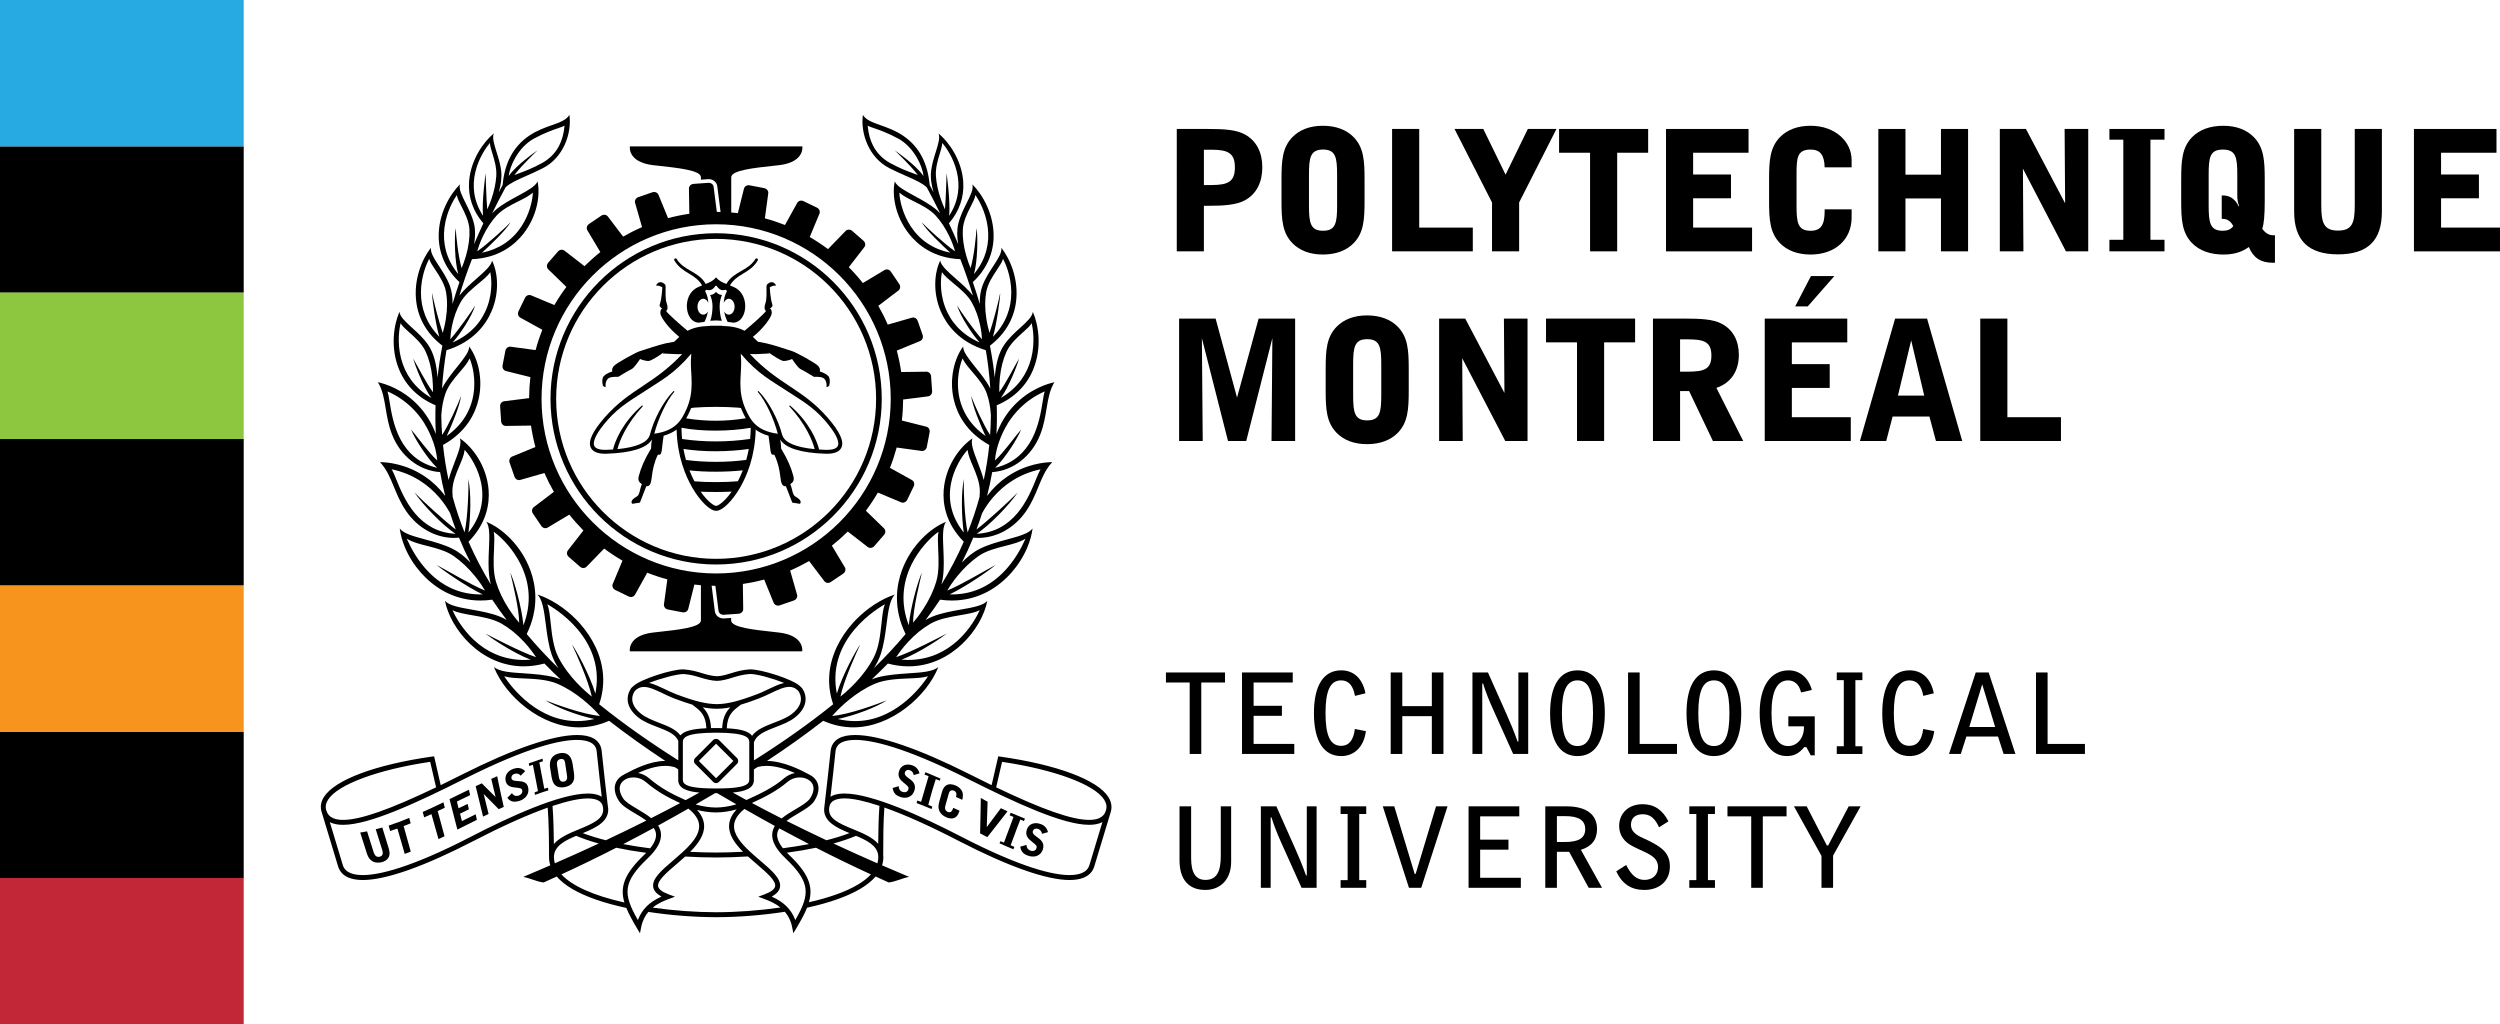 <?xml version="1.0" encoding="utf-8"?>
<!-- Generator: Adobe Illustrator 16.0.0, SVG Export Plug-In . SVG Version: 6.00 Build 0)  -->
<!DOCTYPE svg PUBLIC "-//W3C//DTD SVG 1.1//EN" "http://www.w3.org/Graphics/SVG/1.1/DTD/svg11.dtd">
<svg version="1.1" id="Layer_1" xmlns="http://www.w3.org/2000/svg" xmlns:xlink="http://www.w3.org/1999/xlink" x="0px" y="0px"
	 width="182.733px" height="74.873px" viewBox="0 0 182.733 74.873" enable-background="new 0 0 182.733 74.873"
	 xml:space="preserve">
<g>
	<rect y="64.177" fill="#C12736" width="17.813" height="10.695"/>
	<rect y="53.482" width="17.813" height="10.695"/>
	<rect y="42.785" fill="#F7941E" width="17.813" height="10.697"/>
	<rect y="32.09" width="17.813" height="10.695"/>
	<rect y="10.697" width="17.813" height="10.696"/>
	<rect fill="#27AAE1" width="17.813" height="10.697"/>
	<rect y="21.393" fill="#8DC63F" width="17.813" height="10.697"/>
	<g>
		<path d="M52.35,21.35c-0.003-0.006-0.02-0.007-0.024-0.002c-0.094,0.106-0.232,0.21-0.419,0.21
			c0.095,0.228,0.173,0.514,0.173,0.819c0,0.307-0.04,0.766-0.169,1.069c0.211-0.017,0.421-0.024,0.421-0.024
			s0.189,0.006,0.433,0.024c-0.128-0.302-0.165-0.763-0.165-1.068s0.076-0.593,0.171-0.82C52.584,21.558,52.442,21.456,52.35,21.35z
			"/>
		<path d="M50.365,20c0.371,0.222,0.712,0.449,0.955,0.857c-0.111,0.046-0.228,0.096-0.35,0.157
			c-1.148,0.565-0.916,2.542,0.097,2.57c0.133-0.022,0.279-0.043,0.424-0.058c0.126-0.236,0.206-0.498,0.25-0.76
			c-0.076,0.142-0.2,0.234-0.339,0.234c-0.233,0-0.421-0.261-0.421-0.582c0-0.322,0.188-0.582,0.421-0.582
			c0.162,0,0.303,0.123,0.372,0.307c-0.018-0.314-0.092-0.598-0.21-0.807c-0.021-0.037-0.018-0.082,0.009-0.115
			c0.026-0.031,0.071-0.045,0.11-0.031c0.355,0.118,0.572-0.242,0.583-0.258c0.015-0.025,0.035-0.047,0.069-0.047
			c0.033,0,0.057,0.02,0.073,0.049c0.011,0.014,0.229,0.374,0.581,0.256c0.041-0.014,0.086,0,0.111,0.031
			c0.026,0.033,0.03,0.078,0.01,0.116c-0.118,0.208-0.193,0.492-0.212,0.806c0.071-0.184,0.212-0.307,0.374-0.307
			c0.23,0,0.422,0.262,0.422,0.582c0,0.321-0.191,0.582-0.422,0.582c-0.14,0-0.263-0.092-0.339-0.234
			c0.044,0.264,0.125,0.523,0.251,0.76c0.144,0.016,0.29,0.035,0.423,0.059c1.014-0.027,1.246-2.006,0.097-2.571
			c-0.123-0.061-0.24-0.11-0.351-0.155c0.243-0.409,0.584-0.637,0.955-0.857c0.421-0.25,0.784-0.482,1.076-0.963
			c0.027-0.047,0.014-0.109-0.034-0.138c-0.048-0.03-0.11-0.016-0.14,0.032c-0.265,0.438-0.643,0.645-1.029,0.871
			c-0.396,0.232-0.815,0.461-1.09,0.951c-0.304-0.121-0.551-0.231-0.738-0.47c-0.008-0.009-0.023-0.012-0.03-0.001
			c-0.19,0.237-0.438,0.35-0.742,0.469c-0.272-0.488-0.694-0.718-1.089-0.95c-0.386-0.226-0.764-0.435-1.029-0.87
			c-0.028-0.048-0.091-0.063-0.14-0.035c-0.048,0.029-0.063,0.094-0.034,0.141C49.583,19.519,49.945,19.75,50.365,20z"/>
		<path d="M60.608,28.172c0.061-0.143,0.079-0.543-0.065-0.684c-0.255-0.25-0.623-0.332-0.623-0.332s0.078-0.193-0.116-0.408
			c-0.2-0.221-1.562-0.963-1.872-1.071c-0.389-0.136-1.558-0.507-1.927-0.583c-0.126-0.027-0.343-0.07-0.605-0.115
			c-0.132-0.131-0.254-0.248-0.373-0.355c0.816-0.65,1.368-1.463,1.381-1.72c0.015-0.292-0.132-0.364-0.132-0.364
			s0.246-0.104,0.175-0.293c-0.145-0.393-0.188-1.242-0.188-1.242s0.188-0.146,0.467-0.131c-0.074-0.176-0.22-0.264-0.352-0.248
			c-0.129,0.015-0.205,0.072-0.291,0.146c-0.087,0.073-0.061,0.278-0.061,0.409s0.015,0.691-0.057,0.906
			c-0.117,0.35-0.117,0.512,0.016,0.645c-0.041,0.13-1.079,1.049-1.566,1.449c-0.411-0.225-0.889-0.332-1.642-0.361v-0.01h-0.422
			c-0.042,0-0.076,0.001-0.115,0.001h-0.341v0.008c-0.753,0.028-1.229,0.138-1.64,0.362c-0.488-0.4-1.527-1.319-1.566-1.451
			c0.132-0.133,0.132-0.293,0.015-0.644c-0.071-0.215-0.06-0.774-0.06-0.906c0-0.13,0.031-0.335-0.058-0.408
			c-0.088-0.074-0.161-0.132-0.292-0.146c-0.132-0.016-0.278,0.071-0.35,0.248c0.276-0.016,0.466,0.131,0.466,0.131
			s-0.043,0.85-0.189,1.242c-0.069,0.188,0.176,0.292,0.176,0.292s-0.146,0.072-0.133,0.365c0.014,0.257,0.565,1.067,1.382,1.72
			c-0.118,0.107-0.239,0.225-0.371,0.355c-0.264,0.045-0.479,0.088-0.607,0.113c-0.369,0.078-1.538,0.449-1.929,0.584
			c-0.309,0.108-1.67,0.852-1.87,1.072c-0.194,0.215-0.116,0.408-0.116,0.408s-0.367,0.082-0.623,0.332
			c-0.145,0.141-0.126,0.539-0.065,0.682c0.054,0.125,0.2,0.117,0.2,0.117s-0.097-0.646,0.43-0.721
			c0.272-0.039,0.486-0.02,0.486-0.02s0.76-0.467,0.975-0.564s0.624-0.741,0.624-0.741s0.32,0.144,0.613,0.144
			c0.199,0,0.777-0.389,1.129-0.639l-0.089,0.091l0.941,0.046c0.055,0.004,0.119,0.005,0.188,0.005c0.096,0,0.202-0.003,0.298-0.007
			c-1.034,1.102-1.974,1.73-2.889,2.338c-0.954,0.636-1.853,1.234-2.793,2.313c-0.888,1.02-1.214,1.734-0.999,2.187
			c0.153,0.317,0.545,0.468,1.169,0.444c1.816-0.064,2.922-0.414,3.304-1.039c-0.041,0.193-0.064,0.412-0.067,0.658
			c-0.492,0.813-0.742,1.428-0.889,1.984c-0.091,0.346-0.005,0.461,0.218,0.626c-0.175,0.379-0.139,0.772-0.381,0.905
			c-0.583,0.322-0.319,0.527-0.319,0.527l0.556-0.089l0.466-1.197c0,0,0.101,0.018,0.182-0.036c0.33-0.23,0.081-1.057,0.666-2.273
			c0.234,0.058,0.264-0.088,0.322-0.643c0.021-0.215,0.055-0.475,0.098-0.736c0.391-0.111,0.7-0.267,0.948-0.453
			c0.046,1.943,0.643,3.375,1.142,4.238c0.579,1.004,1.298,1.703,1.748,1.703c0.451,0,1.169-0.699,1.751-1.701
			c0.497-0.861,1.092-2.29,1.139-4.23c0.246,0.183,0.554,0.334,0.938,0.443c0.042,0.262,0.076,0.521,0.1,0.738
			c0.059,0.555,0.087,0.698,0.321,0.641c0.584,1.217,0.336,2.045,0.666,2.273c0.08,0.055,0.183,0.036,0.183,0.036l0.466,1.199
			l0.555,0.087c0,0,0.264-0.205-0.32-0.525c-0.242-0.135-0.205-0.527-0.38-0.906c0.224-0.166,0.308-0.281,0.217-0.627
			c-0.148-0.557-0.396-1.17-0.888-1.982c-0.003-0.248-0.027-0.467-0.067-0.661c0.381,0.626,1.487,0.976,3.303,1.042
			c0.626,0.021,1.018-0.128,1.169-0.445c0.217-0.451-0.112-1.166-0.998-2.187c-0.938-1.078-1.84-1.677-2.792-2.312
			c-0.915-0.609-1.856-1.237-2.89-2.34c0.162,0.006,0.354,0.008,0.484,0.002l0.942-0.048l-0.086-0.087
			c0.354,0.25,0.928,0.637,1.125,0.637c0.294,0,0.615-0.143,0.615-0.143s0.408,0.643,0.623,0.74s0.975,0.564,0.975,0.564
			s0.215-0.02,0.486,0.02c0.526,0.074,0.429,0.721,0.429,0.721S60.554,28.297,60.608,28.172z M52.325,29.739
			c0.587,0.001,1.138,0.02,1.638,0.058l0.195,0.027c0.025,0.064,0.052,0.129,0.08,0.195c0.084,0.189,0.173,0.375,0.273,0.553
			c-1.476,0.24-2.904,0.24-4.354,0.008c0.104-0.18,0.195-0.368,0.279-0.561c0.029-0.064,0.055-0.129,0.078-0.191l0.198-0.031
			C51.208,29.759,51.75,29.74,52.325,29.739z M49.855,32.087c-0.025-0.263-0.04-0.536-0.044-0.821
			c1.493,0.288,3.523,0.271,5.063,0.002c-0.003,0.283-0.019,0.554-0.044,0.814C53.216,32.324,51.439,32.324,49.855,32.087z
			 M54.73,32.816c-0.051,0.281-0.113,0.549-0.185,0.801c-1.438,0.188-2.989,0.188-4.404,0.004c-0.071-0.252-0.134-0.521-0.186-0.807
			C51.424,33.047,53.218,33.033,54.73,32.816z M45.133,32.828c0.147-0.623,0.659-1.834,1.837-3.12
			c0.016-0.017,0.017-0.042,0.002-0.058c-0.018-0.017-0.041-0.017-0.059-0.002c-1.392,1.213-1.956,2.568-2.105,3.205
			c-0.15,0.011-0.304,0.02-0.467,0.025c-0.344,0.012-0.78-0.025-0.902-0.283c-0.02-0.042-0.035-0.1-0.035-0.178
			c0-0.268,0.183-0.773,0.992-1.7c0.914-1.05,1.874-1.552,2.811-2.175c1.081-0.721,2.059-1.192,3.321-2.693
			c-0.014,0.224-0.031,0.483-0.031,0.615c0,0.262,0.016,0.52,0.03,0.773c0.014,0.253,0.028,0.512,0.028,0.775
			c0,0.583-0.071,1.199-0.377,1.892c-0.379,0.858-0.825,1.587-2.354,1.798c0.275-1.069,0.877-2.381,1.454-3.053
			c0.016-0.018,0.016-0.041-0.002-0.057c-0.017-0.016-0.042-0.014-0.057,0.003c-0.75,0.751-1.448,2.114-1.721,3.204
			c-0.006,0.01-0.01,0.018-0.013,0.027C47.31,32.354,46.5,32.695,45.133,32.828z M52.343,36.978c-0.125,0-0.584-0.259-1.13-1.04
			c0.688,0.032,1.573,0.029,2.266-0.004C52.933,36.717,52.469,36.978,52.343,36.978z M53.934,35.178
			c-1.053,0.08-2.136,0.082-3.177,0.004c-0.122-0.234-0.245-0.501-0.362-0.8c1.181,0.134,2.694,0.126,3.898-0.003
			C54.178,34.676,54.055,34.943,53.934,35.178z M57.47,28.543c0.936,0.623,1.896,1.127,2.811,2.176
			c0.809,0.928,0.992,1.432,0.992,1.701c0,0.078-0.017,0.135-0.035,0.177c-0.123,0.257-0.56,0.294-0.902,0.284
			c-0.163-0.007-0.315-0.016-0.465-0.026c-0.152-0.636-0.715-1.992-2.109-3.204c-0.016-0.016-0.041-0.016-0.056,0
			c-0.016,0.016-0.015,0.041,0,0.058c1.18,1.288,1.691,2.499,1.838,3.12c-1.366-0.133-2.176-0.474-2.352-1
			c-0.004-0.013-0.011-0.023-0.017-0.032c-0.274-1.089-0.973-2.449-1.719-3.199c-0.016-0.017-0.041-0.018-0.057-0.003
			c-0.017,0.016-0.017,0.041-0.002,0.059c0.578,0.672,1.18,1.982,1.454,3.051c-1.528-0.21-1.975-0.939-2.354-1.798
			c-0.306-0.692-0.379-1.308-0.379-1.892c0-0.264,0.016-0.522,0.031-0.775c0.014-0.254,0.027-0.512,0.027-0.771
			c0-0.133-0.016-0.394-0.03-0.617C55.41,27.352,56.39,27.824,57.47,28.543z"/>
		<path d="M52.343,17.047c-6.675,0-12.105,5.431-12.105,12.107c0,6.676,5.431,12.107,12.105,12.107
			c6.678,0,12.107-5.431,12.107-12.107C64.45,22.478,59.021,17.047,52.343,17.047z M52.343,40.847
			c-6.447,0-11.691-5.246-11.691-11.693c0-6.448,5.244-11.693,11.691-11.693c6.448,0,11.694,5.245,11.694,11.693
			C64.037,35.602,58.791,40.847,52.343,40.847z"/>
		<path d="M52.13,57.152c0.058,0.057,0.132,0.088,0.211,0.088s0.153-0.031,0.211-0.088l1.321-1.322
			c0.115-0.117,0.113-0.303-0.001-0.42l-1.322-1.322c-0.054-0.053-0.129-0.082-0.209-0.082s-0.156,0.029-0.211,0.082l-1.32,1.322
			c-0.116,0.117-0.116,0.305,0,0.42L52.13,57.152z M52.341,54.359l1.263,1.262l-1.263,1.262l-1.262-1.262L52.341,54.359z"/>
		<path d="M43.882,18.426c-0.407,0.321-0.794,0.664-1.162,1.029c-0.897-0.704-1.442-1.121-1.446-1.125
			c-0.06-0.051-0.135-0.078-0.215-0.078c-0.102,0-0.202,0.046-0.271,0.127l-0.721,0.828c-0.129,0.148-0.12,0.368,0.019,0.49
			c0.006,0.006,0.491,0.484,1.313,1.275c-0.318,0.424-0.611,0.867-0.879,1.326c-1.048-0.443-1.681-0.702-1.687-0.705
			c-0.043-0.021-0.09-0.031-0.14-0.031c-0.133,0-0.257,0.081-0.317,0.205l-0.479,0.988c-0.086,0.176-0.02,0.387,0.146,0.468
			c0.007,0.004,0.6,0.337,1.598,0.884c-0.192,0.481-0.357,0.977-0.494,1.482c-1.125-0.158-1.8-0.242-1.807-0.244
			c-0.021-0.004-0.04-0.006-0.061-0.006c-0.163,0-0.304,0.123-0.338,0.293l-0.207,1.077c-0.036,0.194,0.082,0.38,0.263,0.414
			c0.007,0.003,0.667,0.17,1.77,0.442c-0.058,0.503-0.089,1.016-0.092,1.535c-1.128,0.137-1.803,0.227-1.811,0.227
			c-0.183,0.012-0.322,0.183-0.308,0.377l0.074,1.096c0.013,0.186,0.161,0.332,0.337,0.332c0.008,0,0.016,0,0.023,0
			c0.006,0,0.688-0.004,1.823-0.025c0.078,0.535,0.185,1.058,0.321,1.568c-1.052,0.426-1.681,0.688-1.686,0.691
			c-0.176,0.062-0.265,0.264-0.2,0.447l0.36,1.037c0.051,0.146,0.182,0.243,0.329,0.243c0.036,0,0.071-0.006,0.104-0.018
			c0.008-0.003,0.662-0.185,1.753-0.501c0.206,0.473,0.437,0.934,0.691,1.376c-0.907,0.685-1.446,1.099-1.452,1.104
			c-0.072,0.048-0.119,0.122-0.137,0.208c-0.019,0.096,0.001,0.193,0.057,0.275l0.616,0.91c0.068,0.1,0.179,0.162,0.297,0.162
			c0.063,0,0.125-0.02,0.18-0.055c0.006-0.004,0.596-0.35,1.568-0.939c0.321,0.406,0.665,0.793,1.029,1.16
			c-0.703,0.896-1.118,1.439-1.123,1.443c-0.122,0.145-0.101,0.355,0.05,0.486l0.827,0.721c0.069,0.061,0.155,0.094,0.241,0.094
			c0.097,0,0.188-0.041,0.25-0.111c0.005-0.006,0.482-0.492,1.272-1.311c0.428,0.32,0.875,0.615,1.339,0.885
			c-0.444,1.047-0.701,1.676-0.703,1.682c-0.039,0.08-0.044,0.168-0.014,0.25c0.032,0.09,0.098,0.166,0.187,0.209l0.989,0.479
			c0.051,0.023,0.104,0.037,0.16,0.037c0.133,0,0.251-0.07,0.306-0.186c0.004-0.006,0.337-0.598,0.884-1.592
			c0.478,0.189,0.969,0.354,1.471,0.488c-0.156,1.123-0.245,1.795-0.246,1.801c-0.017,0.086,0.002,0.174,0.053,0.248
			c0.053,0.08,0.137,0.133,0.233,0.152l1.077,0.207c0.025,0.004,0.048,0.006,0.072,0.006c0.169,0,0.312-0.113,0.343-0.268
			c0.001-0.008,0.171-0.668,0.442-1.768c0.159,0.02,0.318,0.035,0.479,0.049v2.576c0,0.518-1.766,0.689-3.014,0.828l-0.464,0.053
			c-0.728,0.082-1.239,0.311-1.515,0.676c-0.251,0.338-0.205,0.664-0.2,0.699h0.028h12.539h0.03
			c0.005-0.035,0.052-0.361-0.202-0.699c-0.275-0.365-0.783-0.594-1.513-0.676l-0.465-0.053c-1.248-0.139-3.015-0.311-3.015-0.828
			v-0.184l-0.527,0.037c-0.015,0-0.029,0-0.045,0c-0.324,0-0.595-0.24-0.622-0.551c-0.009-0.07-0.099-0.748-0.231-1.84
			c0.091,0.004,0.184,0.004,0.274,0.004c0.137,1.127,0.226,1.801,0.226,1.809c0.014,0.174,0.169,0.309,0.354,0.309
			c0.009,0,0.018,0,0.025,0l1.095-0.076c0.099-0.008,0.19-0.053,0.253-0.125c0.058-0.064,0.085-0.148,0.08-0.232
			c0-0.008-0.004-0.689-0.025-1.822c0.53-0.076,1.051-0.184,1.559-0.32c0.424,1.053,0.684,1.68,0.688,1.686
			c0.047,0.133,0.176,0.221,0.323,0.221c0.042,0,0.083-0.006,0.124-0.021l1.036-0.357c0.094-0.033,0.167-0.098,0.21-0.184
			c0.04-0.08,0.046-0.17,0.018-0.252c-0.003-0.008-0.184-0.662-0.5-1.752c0.476-0.205,0.938-0.438,1.385-0.693
			c0.682,0.908,1.096,1.449,1.101,1.453c0.06,0.09,0.164,0.145,0.276,0.145c0.074,0,0.146-0.023,0.208-0.066l0.909-0.613
			c0.081-0.057,0.137-0.139,0.155-0.23c0.019-0.088,0.001-0.174-0.048-0.248c-0.004-0.006-0.351-0.594-0.938-1.566
			c0.406-0.324,0.795-0.668,1.164-1.033c0.897,0.701,1.438,1.115,1.445,1.121c0.059,0.051,0.133,0.076,0.213,0.076
			c0.104,0,0.204-0.045,0.273-0.127l0.721-0.828c0.064-0.074,0.099-0.172,0.091-0.266c-0.007-0.088-0.048-0.166-0.11-0.223
			c-0.006-0.006-0.49-0.484-1.311-1.272c0.316-0.425,0.609-0.868,0.877-1.328c1.048,0.444,1.676,0.704,1.682,0.706
			c0.045,0.021,0.091,0.033,0.139,0.033c0.133,0,0.26-0.082,0.322-0.207l0.476-0.986c0.086-0.18,0.021-0.387-0.146-0.469
			c-0.007-0.004-0.598-0.338-1.592-0.885c0.191-0.482,0.355-0.977,0.493-1.484c1.123,0.158,1.796,0.246,1.804,0.247
			c0.021,0.003,0.039,0.005,0.061,0.005c0.163,0,0.305-0.121,0.337-0.291l0.207-1.078c0.017-0.098-0.003-0.197-0.056-0.275
			c-0.05-0.074-0.124-0.122-0.208-0.137c-0.007-0.003-0.664-0.172-1.767-0.446c0.06-0.505,0.09-1.017,0.093-1.535
			c1.126-0.139,1.799-0.229,1.808-0.229c0.185-0.013,0.323-0.184,0.311-0.379l-0.076-1.094c-0.015-0.187-0.163-0.333-0.338-0.333
			c-0.009,0-0.016,0-0.024,0.001c-0.006,0-0.687,0.004-1.821,0.025c-0.077-0.533-0.186-1.055-0.322-1.566
			c1.053-0.428,1.681-0.691,1.687-0.693c0.174-0.062,0.263-0.262,0.201-0.449l-0.362-1.034c-0.05-0.146-0.181-0.245-0.328-0.245
			c-0.036,0-0.071,0.006-0.104,0.018c-0.008,0.003-0.662,0.186-1.756,0.504c-0.204-0.473-0.436-0.932-0.69-1.375
			c0.909-0.686,1.447-1.103,1.453-1.105c0.072-0.049,0.12-0.123,0.137-0.211c0.019-0.095-0.001-0.191-0.058-0.273l-0.615-0.909
			c-0.066-0.103-0.179-0.163-0.297-0.163c-0.064,0-0.128,0.02-0.182,0.056c-0.007,0.004-0.593,0.351-1.569,0.942
			c-0.32-0.406-0.663-0.793-1.027-1.158c0.704-0.898,1.118-1.443,1.123-1.449c0.055-0.064,0.085-0.148,0.078-0.235
			c-0.006-0.097-0.053-0.187-0.127-0.252l-0.828-0.72c-0.069-0.059-0.154-0.092-0.241-0.092c-0.097,0-0.188,0.041-0.249,0.111
			c-0.005,0.004-0.483,0.492-1.275,1.314c-0.428-0.319-0.873-0.615-1.336-0.883c0.443-1.05,0.7-1.682,0.703-1.688
			c0.038-0.078,0.043-0.167,0.015-0.25c-0.031-0.09-0.101-0.165-0.188-0.208l-0.988-0.479c-0.052-0.024-0.107-0.038-0.163-0.038
			c-0.133,0-0.249,0.071-0.304,0.187c-0.004,0.006-0.338,0.599-0.885,1.598c-0.477-0.189-0.968-0.353-1.469-0.488
			c0.158-1.125,0.245-1.803,0.246-1.81c0.017-0.089-0.006-0.179-0.06-0.253c-0.054-0.076-0.136-0.126-0.229-0.144l-1.077-0.208
			c-0.023-0.004-0.047-0.008-0.07-0.008c-0.168,0-0.313,0.115-0.343,0.271c-0.003,0.006-0.171,0.665-0.441,1.771
			c-0.161-0.019-0.322-0.035-0.484-0.047v-2.577c0-0.518,1.767-0.689,3.015-0.828l0.465-0.052c0.729-0.084,1.237-0.313,1.513-0.678
			c0.254-0.338,0.207-0.662,0.202-0.697h-0.03H46.07h-0.028c-0.005,0.035-0.051,0.359,0.2,0.697
			c0.275,0.365,0.787,0.594,1.515,0.678l0.464,0.052c1.248,0.139,3.014,0.311,3.014,0.828v0.177l0.531-0.037
			c0.016-0.001,0.028-0.001,0.043-0.001c0.326,0,0.599,0.241,0.624,0.552c0.01,0.081,0.102,0.76,0.235,1.845
			c-0.093-0.001-0.183-0.003-0.273-0.003c-0.139-1.129-0.231-1.807-0.232-1.813c-0.012-0.176-0.166-0.311-0.354-0.311
			c-0.009,0-0.016,0-0.024,0l-1.094,0.077c-0.099,0.007-0.191,0.052-0.254,0.125c-0.057,0.067-0.085,0.149-0.079,0.234
			c0.002,0.008,0.006,0.687,0.028,1.826c-0.528,0.077-1.048,0.183-1.556,0.317c-0.425-1.054-0.689-1.68-0.692-1.688
			c-0.045-0.133-0.177-0.223-0.326-0.223c-0.04,0-0.083,0.007-0.123,0.021l-1.035,0.357c-0.185,0.066-0.287,0.26-0.227,0.436
			c0.003,0.008,0.184,0.664,0.502,1.756c-0.475,0.206-0.936,0.438-1.381,0.693c-0.686-0.908-1.102-1.449-1.107-1.455
			c-0.059-0.09-0.161-0.143-0.276-0.143c-0.073,0-0.146,0.021-0.208,0.064l-0.906,0.614c-0.083,0.056-0.139,0.137-0.156,0.231
			c-0.018,0.087,0,0.174,0.048,0.246C42.944,16.859,43.292,17.448,43.882,18.426z M52.343,41.916c-7.036,0-12.76-5.724-12.76-12.761
			s5.724-12.762,12.76-12.762c7.037,0,12.763,5.725,12.763,12.762S59.38,41.916,52.343,41.916z"/>
		<path d="M40.026,57.583c-0.075,0.023-0.152,0.047-0.236,0.068l-0.006,0.002l-0.001-0.006c-0.139-0.705-0.256-1.334-0.359-1.916
			l-0.002-0.006l0.005-0.002c0.101-0.033,0.183-0.059,0.256-0.078c-0.004-0.027-0.025-0.143-0.03-0.195
			c-0.35,0.117-0.668,0.227-1,0.348v0.006c0.013,0.063,0.024,0.129,0.03,0.188l0.267-0.092l0.001,0.006
			c0.105,0.551,0.214,1.115,0.37,1.916v0.004l-0.004,0.002c-0.071,0.025-0.147,0.055-0.241,0.088l-0.003,0.004l-0.001-0.004
			c0.006,0.031,0.025,0.131,0.035,0.184c0.365-0.137,0.686-0.242,0.978-0.33c-0.014-0.063-0.026-0.127-0.033-0.193L40.026,57.583z"
			/>
		<path d="M41.882,56.027l-0.019-0.133c-0.055-0.363-0.151-0.582-0.317-0.713c-0.117-0.096-0.264-0.146-0.438-0.146
			c-0.068,0-0.145,0.01-0.22,0.025c-0.252,0.049-0.455,0.176-0.57,0.357c-0.119,0.193-0.152,0.41-0.109,0.705
			c0.017,0.098,0.032,0.197,0.047,0.291l0.055,0.348c0.02,0.129,0.07,0.322,0.137,0.455c0.144,0.279,0.411,0.338,0.611,0.338
			c0.064,0,0.131-0.006,0.196-0.018c0.283-0.053,0.479-0.162,0.597-0.332c0.12-0.174,0.146-0.385,0.097-0.729
			C41.925,56.312,41.899,56.15,41.882,56.027z M41.209,57.132c-0.024,0.004-0.048,0.006-0.07,0.006
			c-0.205,0-0.263-0.186-0.296-0.387c-0.017-0.105-0.032-0.213-0.048-0.318l-0.008-0.049c-0.024-0.158-0.05-0.32-0.072-0.461v-0.004
			c-0.011-0.094-0.046-0.379,0.25-0.436c0.03-0.006,0.059-0.008,0.086-0.008c0.211,0,0.239,0.186,0.262,0.338l0.002,0.02
			c0.041,0.266,0.082,0.543,0.123,0.814C41.463,56.818,41.502,57.076,41.209,57.132z"/>
		<path d="M35.907,56.929c0.063,0.285,0.291,1.236,0.313,1.316l0.001,0.002l-0.004,0.004h-0.003c-0.005,0-0.032-0.025-0.688-0.684
			c-0.121-0.121-0.234-0.234-0.31-0.311c-0.05,0.023-0.1,0.049-0.15,0.072c-0.098,0.045-0.198,0.094-0.297,0.139
			c0.191,0.801,0.362,1.508,0.54,2.219c0.137-0.066,0.27-0.133,0.404-0.193c-0.025-0.102-0.353-1.418-0.356-1.445l-0.002-0.006
			h0.007c0.003,0,0.008,0,0.505,0.51c0.263,0.264,0.521,0.527,0.583,0.592c0.104-0.049,0.238-0.111,0.371-0.164
			c-0.174-0.768-0.33-1.502-0.481-2.242C36.293,56.757,35.992,56.896,35.907,56.929z"/>
		<path d="M38.444,57.259c-0.096-0.086-0.253-0.145-0.421-0.154l-0.303-0.025c-0.152-0.012-0.316-0.041-0.337-0.207
			c-0.005-0.029-0.017-0.18,0.144-0.275c0.033-0.016,0.068-0.031,0.104-0.041c0.037-0.012,0.076-0.016,0.115-0.016
			c0.127,0,0.241,0.059,0.311,0.16l0.332-0.336c-0.159-0.154-0.332-0.23-0.53-0.23c-0.082,0-0.172,0.014-0.264,0.039
			c-0.088,0.025-0.167,0.059-0.239,0.096c-0.007,0.006-0.013,0.01-0.019,0.014l-0.01,0.004c-0.277,0.164-0.418,0.436-0.377,0.73
			c0.06,0.443,0.382,0.512,0.732,0.547c0.372,0.037,0.47,0.055,0.494,0.232c0.022,0.172-0.096,0.268-0.17,0.311l-0.018,0.012
			c-0.033,0.018-0.066,0.033-0.094,0.039c-0.045,0.014-0.089,0.02-0.131,0.02c-0.142,0-0.264-0.072-0.342-0.207l-0.343,0.348
			c0.162,0.193,0.321,0.279,0.531,0.279c0.101,0,0.217-0.02,0.357-0.061c0.065-0.018,0.147-0.053,0.222-0.094l0.023-0.014
			c0.071-0.047,0.126-0.088,0.169-0.129c0.29-0.281,0.248-0.582,0.234-0.682C38.593,57.416,38.487,57.3,38.444,57.259z"/>
		<path d="M27.945,60.488c-0.134,0.037-0.438,0.109-0.482,0.121c0.134,0.434,0.272,0.875,0.407,1.303l0.063,0.195
			c0.054,0.17,0.057,0.301,0.006,0.389c-0.053,0.092-0.147,0.115-0.19,0.125h-0.002c-0.032,0.008-0.063,0.012-0.089,0.012
			c-0.239,0-0.323-0.264-0.358-0.377c-0.146-0.449-0.315-0.979-0.47-1.49c-0.156,0.031-0.325,0.064-0.501,0.088
			c0.168,0.535,0.338,1.066,0.469,1.471c0.07,0.225,0.169,0.477,0.444,0.637c0.101,0.059,0.232,0.09,0.382,0.09
			c0.091,0,0.188-0.012,0.282-0.033c0.22-0.057,0.382-0.162,0.481-0.32c0.163-0.252,0.057-0.588,0.017-0.715
			C28.262,61.533,28.1,61.005,27.945,60.488z"/>
		<path d="M29.504,60.382l0.005-0.002c0.061-0.025,0.396-0.158,0.507-0.199l-0.103-0.398c-0.547,0.227-1.038,0.41-1.506,0.561
			c0.011,0.039,0.087,0.299,0.109,0.398c0.09-0.031,0.172-0.059,0.25-0.086c0.098-0.033,0.188-0.064,0.277-0.092l0.005-0.004
			l0.001,0.006c0.173,0.604,0.351,1.227,0.534,1.848c0.114-0.041,0.402-0.152,0.441-0.168c-0.191-0.67-0.362-1.279-0.52-1.859
			L29.504,60.382z"/>
		<path d="M32.51,59.039l-0.002-0.01c-0.025-0.088-0.085-0.316-0.097-0.385c-0.641,0.311-1.093,0.521-1.512,0.705
			c0.024,0.088,0.094,0.352,0.105,0.395l0.076-0.033c0.145-0.066,0.297-0.135,0.45-0.201l0.006-0.002l0.002,0.006
			c0.146,0.523,0.304,1.086,0.512,1.818c0.136-0.064,0.406-0.191,0.443-0.207c-0.163-0.588-0.337-1.213-0.499-1.838v-0.006h0.003
			C32.003,59.279,32.397,59.087,32.51,59.039z"/>
		<path d="M34.769,59.519c-0.313,0.156-1.001,0.494-1.001,0.494l-0.006,0.002l-0.055-0.219c-0.027-0.104-0.056-0.211-0.078-0.322
			v-0.006h0.004c0.085-0.043,0.507-0.252,0.638-0.313c-0.009-0.037-0.068-0.291-0.089-0.395c-0.126,0.061-0.653,0.313-0.658,0.316
			l-0.007,0.002l-0.018-0.074c-0.017-0.072-0.035-0.143-0.053-0.215l-0.047-0.203l0.068-0.035c0.293-0.145,0.596-0.295,0.896-0.434
			l-0.037-0.162c-0.02-0.076-0.038-0.158-0.05-0.234c-0.242,0.115-0.485,0.236-0.721,0.35l-0.022,0.012
			c-0.218,0.107-0.447,0.221-0.676,0.326c0.225,0.887,0.407,1.594,0.575,2.227l0.409-0.205c0.295-0.152,0.662-0.338,1.016-0.508
			l-0.024-0.109C34.807,59.71,34.785,59.615,34.769,59.519z"/>
		<path d="M68.741,56.91c-0.337-0.152-1.035-0.439-1.101-0.467l-0.063,0.172c0.076,0.027,0.289,0.119,0.292,0.121l0.004,0.002v0.004
			l-0.547,1.867l-0.004-0.002l-0.268-0.096l-0.058,0.189c0.336,0.121,0.693,0.264,1.092,0.438l0.057-0.18
			c-0.065-0.029-0.288-0.129-0.291-0.129l-0.003-0.004l0.001-0.004c0.211-0.793,0.375-1.354,0.547-1.869l0.002-0.004l0.004,0.002
			c0.059,0.021,0.253,0.098,0.286,0.111L68.741,56.91z"/>
		<path d="M73.156,59.074c-0.211,0.279-1.011,1.352-1.019,1.365l-0.01,0.012v-0.016c0-0.014,0.038-1.383,0.06-1.836
			c-0.035-0.018-0.363-0.191-0.497-0.275c-0.004,0.145-0.026,1.895-0.051,2.592c0.036,0.018,0.387,0.199,0.528,0.271l1.476-1.883
			C73.531,59.257,73.196,59.093,73.156,59.074z"/>
		<path d="M74.337,60.529l0.242-0.625h0.005l0.257,0.111l0.077-0.178l-1.042-0.43l-0.08,0.186l0.284,0.119l-0.001,0.006
			l-0.695,1.869l-0.006-0.002l-0.255-0.102c-0.01,0.021-0.045,0.115-0.065,0.156c0.31,0.143,0.65,0.291,1.013,0.438l0.072-0.174
			l-0.272-0.121l0.002-0.004C74.021,61.382,74.18,60.957,74.337,60.529z"/>
		<path d="M69.845,57.412c-0.133-0.057-0.257-0.086-0.367-0.09h-0.022c-0.29,0-0.498,0.193-0.6,0.557l-0.191,0.678
			c-0.129,0.461-0.041,0.639,0.016,0.756c0.098,0.191,0.255,0.324,0.507,0.436c0.08,0.033,0.201,0.07,0.328,0.074h0.025
			c0.058,0.002,0.111-0.008,0.161-0.021c0.212-0.068,0.287-0.211,0.338-0.307l0.004-0.006c0.034-0.076,0.045-0.1,0.091-0.234
			l-0.462-0.209c-0.063,0.225-0.153,0.328-0.281,0.328c-0.033-0.002-0.072-0.012-0.11-0.025c-0.274-0.119-0.21-0.361-0.173-0.492
			l0.241-0.861c0.018-0.061,0.053-0.172,0.156-0.215c0.027-0.01,0.056-0.016,0.093-0.016h0.012c0.039,0.002,0.078,0.01,0.11,0.023
			c0.123,0.051,0.247,0.174,0.153,0.465l0.46,0.207c0.052-0.207,0.09-0.475-0.053-0.695C70.147,57.554,69.932,57.447,69.845,57.412z
			"/>
		<path d="M75.743,60.564h0.014c0.032,0.002,0.067,0.008,0.104,0.018c0.188,0.055,0.287,0.225,0.302,0.365l0.44-0.123
			c-0.092-0.326-0.283-0.521-0.6-0.611c-0.091-0.027-0.177-0.041-0.259-0.045h-0.028c-0.311,0-0.558,0.172-0.658,0.459
			c-0.153,0.441,0.093,0.678,0.38,0.902c0.305,0.238,0.38,0.307,0.319,0.48c-0.045,0.129-0.146,0.193-0.298,0.195
			c-0.035-0.002-0.074-0.008-0.11-0.016c-0.201-0.063-0.315-0.215-0.319-0.432l-0.46,0.131c0.079,0.438,0.304,0.582,0.665,0.684
			c0.068,0.02,0.153,0.035,0.233,0.035c0.012,0,0.026,0,0.041,0c0.005,0,0.009,0,0.013,0c0.065,0,0.127-0.006,0.182-0.02
			c0.381-0.102,0.487-0.398,0.52-0.498c0.075-0.217,0.022-0.391,0.012-0.424c-0.049-0.152-0.181-0.291-0.288-0.371l-0.25-0.188
			c-0.137-0.104-0.255-0.211-0.198-0.375C75.518,60.681,75.58,60.564,75.743,60.564z"/>
		<path d="M66.573,57l-0.24-0.184c-0.12-0.094-0.244-0.207-0.188-0.369h0.001c0.006-0.018,0.059-0.172,0.244-0.172
			c0.035,0.002,0.069,0.008,0.105,0.018c0.16,0.047,0.274,0.191,0.287,0.361l0.427-0.127c-0.088-0.32-0.27-0.512-0.573-0.602
			c-0.084-0.025-0.165-0.037-0.241-0.041h-0.03c-0.306-0.002-0.545,0.17-0.643,0.457c-0.151,0.438,0.086,0.674,0.363,0.895
			c0.289,0.234,0.362,0.303,0.305,0.477c-0.059,0.17-0.202,0.195-0.282,0.193h-0.02c-0.036-0.002-0.068-0.008-0.097-0.016
			c-0.189-0.055-0.3-0.211-0.306-0.426l-0.442,0.133c0.067,0.381,0.235,0.557,0.639,0.678c0.064,0.018,0.15,0.031,0.228,0.033h0.025
			c0.081,0,0.144-0.01,0.197-0.023c0.366-0.098,0.469-0.395,0.502-0.494c0.073-0.207,0.031-0.375,0.016-0.422
			C66.813,57.24,66.709,57.101,66.573,57z"/>
		<path d="M81.012,58.255c-0.802-1.26-3.758-2.363-7.907-2.953c-0.139-0.018-0.139-0.018-0.139-0.018l-0.486,2.102l-0.049-0.021
			c-0.464-0.227-0.969-0.475-1.542-0.766c-3.74-1.883-6.639-2.875-8.384-2.875c-0.495,0-0.896,0.082-1.187,0.242
			c-0.356,0.197-0.567,0.518-0.606,0.924c-0.093,0.924-0.279,2.543-0.391,3.51l-0.032,0.277c-0.013,0.107-0.021,0.191-0.029,0.256
			c-0.013,0.066-0.02,0.133-0.021,0.195v0.004l0,0c-0.036,0.939,0.934,1.383,1.854,1.762c-0.497,0.191-1.063,0.365-1.687,0.523
			c-0.987-0.465-1.959-0.938-2.915-1.414c0.26-0.199,0.561-0.375,0.848-0.545c0.492-0.293,0.955-0.568,1.177-0.904
			c0.438-0.668,0.414-1.32-0.063-1.742c-0.093-0.08-0.201-0.148-0.318-0.203l0.002-0.004l-0.011-0.006
			c-0.55-0.291-1.833-0.969-3.066-0.98c1.438-0.949,2.813-1.926,4.11-2.934c0.712,0.316,1.451,0.48,2.202,0.48
			c2.775-0.002,5.378-2.285,6.219-4.416c-0.405,0.354-1.236,0.406-2.194,0.467l-0.017,0.002c-0.705,0.049-1.506,0.102-2.212,0.289
			c-0.151,0.041-0.299,0.094-0.445,0.15c0.402-0.381,0.794-0.766,1.175-1.156c0.508,0.135,1.014,0.205,1.507,0.205
			c3.173,0,5.373-2.77,5.763-4.789c-0.305,0.35-1.056,0.482-1.922,0.635c-0.656,0.117-1.4,0.248-2.043,0.498
			c-0.189,0.072-0.37,0.162-0.545,0.264c0.369-0.488,0.723-0.98,1.057-1.482c0.287,0.041,0.574,0.063,0.858,0.063h0.001
			c0.866,0,1.695-0.191,2.463-0.57c0.006-0.004,0.013-0.008,0.018-0.01c0.008-0.004,0.015-0.008,0.022-0.012l0.025-0.012
			c0.018-0.01,0.035-0.018,0.053-0.027c0.035-0.02,0.069-0.039,0.104-0.057c0.003-0.002,0.006-0.002,0.009-0.004
			c0.002,0,0.005-0.004,0.008-0.004c1.216-0.676,2.24-1.832,2.811-3.174c0.197-0.471,0.331-0.953,0.388-1.396
			c-0.278,0.373-1.009,0.57-1.851,0.799c-0.642,0.172-1.368,0.369-1.988,0.676c-0.503,0.248-0.938,0.604-1.333,1.021
			c0.304-0.598,0.584-1.207,0.837-1.826c0.118,0.012,0.24,0.02,0.362,0.02c1.363,0,2.679-0.742,3.518-1.982
			c0.403-0.598,0.645-1.184,0.879-1.752c0.274-0.666,0.53-1.295,1.018-1.806c-0.549,0.005-1.916,0.124-3.291,1.058
			c-0.57,0.385-1.062,0.859-1.477,1.414c0.146-0.572,0.272-1.152,0.374-1.742c1.532-0.102,2.9-1.168,3.517-2.76
			c0.257-0.666,0.358-1.282,0.456-1.877l0.002-0.007c0.113-0.691,0.222-1.345,0.57-1.927c-0.527,0.115-1.816,0.508-2.94,1.691
			c-0.567,0.598-0.999,1.301-1.294,2.098c0.036-0.689,0.045-1.39,0.021-2.102c1.26-0.531,2.181-1.436,2.669-2.627
			c0.648-1.584,0.392-3.245-0.031-4.207c-0.032,0.359-0.444,0.733-0.918,1.165l-0.004,0.003c-0.388,0.352-0.827,0.752-1.158,1.229
			c-0.453,0.652-0.632,1.502-0.7,2.418c-0.084-0.766-0.202-1.547-0.354-2.34c1.075-0.819,1.733-1.91,1.903-3.17
			c0.224-1.664-0.432-3.178-1.07-3.988c0.058,0.351-0.243,0.809-0.587,1.337c-0.282,0.432-0.603,0.923-0.797,1.454
			c-0.149,0.408-0.202,0.852-0.192,1.319c-0.154-0.526-0.323-1.058-0.508-1.595c0.965-0.904,1.49-2.033,1.519-3.275
			c0.036-1.682-0.807-3.128-1.553-3.873c0.099,0.341-0.142,0.822-0.42,1.375c-0.225,0.451-0.481,0.965-0.609,1.51
			c-0.111,0.468-0.096,0.969-0.004,1.488c-0.213-0.504-0.439-1.012-0.678-1.525c0.765-0.886,1.125-1.941,1.043-3.061
			c-0.119-1.576-1.039-2.867-1.807-3.512c0.128,0.314-0.024,0.799-0.198,1.355l-0.003,0.008c-0.132,0.419-0.282,0.895-0.338,1.381
			c-0.06,0.502,0.019,1.026,0.182,1.569c-0.095-0.179-0.189-0.356-0.287-0.536c-0.151-1.643-0.79-2.827-1.944-3.609
			c-0.567-0.383-1.142-0.586-1.649-0.766c-0.596-0.211-1.071-0.381-1.289-0.753c-0.188,1.323,0.426,3.129,1.944,3.897
			c0.466,0.236,0.896,0.426,1.242,0.578c0.638,0.281,1.136,0.502,1.479,0.815c0.35,0.643,0.675,1.278,0.983,1.907
			c-0.057-0.06-0.113-0.119-0.174-0.176c-0.048-0.043-0.095-0.09-0.146-0.131c-0.459-0.374-1.046-0.691-1.565-0.973l-0.004-0.002
			c-0.688-0.374-1.283-0.696-1.429-1.051c-0.213,0.975,0.019,2.519,1.021,3.808c0.639,0.819,1.808,1.795,3.771,1.874
			c0.35,0.9,0.655,1.785,0.919,2.658c-0.354-0.443-0.827-0.861-1.246-1.23l-0.008-0.006c-0.577-0.508-1.079-0.948-1.135-1.318
			c-0.416,0.84-0.563,2.302,0.039,3.707c0.415,0.967,1.324,2.232,3.296,2.845c0.159,0.95,0.267,1.886,0.325,2.802
			c-0.009-0.018-0.017-0.035-0.025-0.053c-0.282-0.537-0.703-1.06-1.074-1.52c-0.482-0.602-0.901-1.123-0.885-1.5
			c-0.606,0.805-1.05,2.305-0.685,3.877c0.232,1.002,0.874,2.362,2.595,3.319c-0.09,0.871-0.227,1.724-0.405,2.561
			c-0.119-0.454-0.293-0.909-0.453-1.324l-0.002-0.005c-0.279-0.724-0.521-1.353-0.37-1.716c-0.957,0.644-1.969,2.05-2.102,3.771
			c-0.075,0.992,0.13,2.424,1.468,3.785c-0.47,1.076-1.019,2.121-1.639,3.135c0.048-0.168,0.086-0.338,0.111-0.51
			c0.099-0.686,0.064-1.439,0.035-2.107c-0.038-0.865-0.071-1.619,0.19-1.97c-1.117,0.441-2.533,1.695-3.213,3.525
			c-0.404,1.092-0.67,2.77,0.263,4.676c-0.722,0.857-1.495,1.688-2.318,2.494c0.207-0.326,0.379-0.662,0.498-1.016
			c0.236-0.703,0.338-1.502,0.429-2.209l0.001-0.004c0.122-0.951,0.229-1.771,0.603-2.154c-0.972,0.316-2.003,0.984-2.839,1.836
			c-0.004,0.004-0.006,0.008-0.01,0.012l-0.021,0.021c-0.03,0.031-0.064,0.066-0.097,0.102c-0.007,0.006-0.011,0.012-0.016,0.018
			l-0.008,0.008c-0.037,0.041-0.073,0.082-0.11,0.121c-0.003,0.004-0.005,0.006-0.008,0.008c-0.002,0.004-0.005,0.01-0.007,0.012
			c-0.46,0.52-0.837,1.088-1.122,1.688c-0.65,1.375-0.741,2.816-0.269,4.193c-1.778,1.434-3.719,2.797-5.791,4.104v-1.344
			c0-0.008,0-0.016-0.002-0.023l0.025,0.006c0.178-0.537,0.857-0.799,1.574-1.078c0.498-0.191,1.013-0.389,1.405-0.701
			c0.467-0.375,0.726-0.783,0.768-1.221c0.056-0.553-0.264-0.934-0.277-0.947c-0.05-0.053-0.103-0.098-0.156-0.143h0.003
			c-0.558-0.498-2.782-1.203-3.603-1.203c-0.03,0-0.058,0.002-0.086,0.004c-0.527,0.035-0.957,0.166-1.336,0.281
			c-0.355,0.109-0.666,0.207-1.012,0.217c-0.345-0.01-0.717-0.107-1.073-0.217c-0.379-0.115-0.809-0.246-1.339-0.281
			c-0.025,0-0.051-0.004-0.078-0.004c-0.822,0-3.051,0.705-3.606,1.203h0.003c-0.058,0.045-0.111,0.094-0.165,0.15
			c-0.012,0.016-0.324,0.393-0.271,0.939c0.043,0.438,0.302,0.846,0.768,1.221c0.396,0.316,0.911,0.516,1.415,0.707
			c0.68,0.264,1.319,0.51,1.503,1.004l0.015-0.004c-0.002,0.029-0.005,0.059-0.005,0.09v1.34c-2.069-1.307-4.007-2.668-5.784-4.1
			c0.473-1.377,0.382-2.818-0.269-4.193c-0.284-0.6-0.661-1.168-1.12-1.688c-0.002-0.002-0.006-0.008-0.009-0.012
			c-0.002-0.002-0.004-0.004-0.007-0.008c-0.037-0.039-0.073-0.08-0.111-0.121l-0.007-0.008c-0.006-0.006-0.011-0.012-0.016-0.018
			c-0.032-0.035-0.065-0.07-0.099-0.102l-0.02-0.021c-0.003-0.004-0.006-0.008-0.01-0.012c-0.836-0.852-1.868-1.52-2.841-1.836
			c0.376,0.383,0.481,1.203,0.605,2.154v0.004c0.091,0.707,0.192,1.506,0.428,2.209c0.12,0.354,0.291,0.689,0.499,1.016
			c-0.823-0.807-1.599-1.637-2.318-2.494c0.932-1.906,0.667-3.584,0.263-4.676c-0.68-1.83-2.096-3.084-3.214-3.525
			c0.263,0.351,0.229,1.105,0.191,1.97c-0.03,0.668-0.064,1.422,0.035,2.107c0.025,0.172,0.063,0.342,0.11,0.51
			c-0.619-1.014-1.167-2.059-1.638-3.135c1.337-1.361,1.543-2.792,1.468-3.785c-0.133-1.721-1.146-3.127-2.102-3.771
			c0.151,0.363-0.092,0.992-0.371,1.716l-0.001,0.005c-0.159,0.415-0.334,0.87-0.452,1.324c-0.181-0.837-0.317-1.689-0.407-2.561
			c1.722-0.957,2.362-2.317,2.595-3.319c0.365-1.572-0.077-3.072-0.684-3.877c0.017,0.377-0.403,0.898-0.887,1.5
			c-0.37,0.46-0.791,0.982-1.072,1.52c-0.01,0.018-0.016,0.035-0.025,0.053c0.059-0.916,0.167-1.852,0.325-2.802
			c1.972-0.612,2.881-1.878,3.295-2.845c0.604-1.405,0.455-2.867,0.039-3.707c-0.056,0.37-0.558,0.811-1.135,1.318l-0.007,0.006
			c-0.42,0.369-0.892,0.787-1.247,1.23c0.265-0.873,0.569-1.758,0.919-2.658c1.966-0.079,3.134-1.055,3.772-1.874
			c1.002-1.289,1.234-2.833,1.021-3.808c-0.146,0.354-0.741,0.677-1.428,1.051l-0.006,0.002c-0.518,0.281-1.105,0.599-1.566,0.973
			c-0.049,0.041-0.095,0.088-0.144,0.131c-0.062,0.057-0.117,0.116-0.175,0.176c0.308-0.629,0.635-1.265,0.984-1.907
			c0.343-0.313,0.841-0.534,1.478-0.815c0.347-0.152,0.777-0.342,1.242-0.578c1.518-0.769,2.132-2.574,1.944-3.897
			c-0.218,0.372-0.691,0.542-1.289,0.753c-0.507,0.18-1.082,0.383-1.649,0.766c-1.153,0.782-1.792,1.967-1.944,3.609
			c-0.097,0.18-0.191,0.357-0.285,0.536c0.162-0.543,0.239-1.068,0.181-1.569c-0.056-0.486-0.207-0.962-0.338-1.381l-0.003-0.008
			c-0.175-0.557-0.326-1.041-0.198-1.355c-0.769,0.645-1.688,1.936-1.807,3.512c-0.083,1.119,0.277,2.175,1.043,3.061
			c-0.238,0.514-0.465,1.021-0.679,1.525c0.092-0.52,0.108-1.021-0.003-1.488c-0.129-0.545-0.385-1.059-0.611-1.51
			c-0.277-0.553-0.518-1.034-0.417-1.375c-0.747,0.745-1.59,2.191-1.554,3.873c0.028,1.242,0.553,2.371,1.519,3.275
			c-0.185,0.537-0.354,1.068-0.508,1.595c0.01-0.468-0.043-0.911-0.193-1.319c-0.193-0.531-0.514-1.022-0.797-1.454
			c-0.344-0.528-0.643-0.986-0.587-1.337c-0.638,0.811-1.293,2.324-1.069,3.988c0.168,1.26,0.827,2.351,1.903,3.17
			c-0.153,0.793-0.271,1.574-0.354,2.34c-0.07-0.916-0.247-1.766-0.7-2.418c-0.331-0.477-0.771-0.877-1.159-1.229l-0.003-0.003
			c-0.474-0.432-0.887-0.806-0.919-1.165c-0.423,0.962-0.679,2.623-0.031,4.207c0.488,1.191,1.408,2.096,2.669,2.627
			c-0.023,0.712-0.016,1.412,0.021,2.102c-0.296-0.797-0.727-1.5-1.295-2.098c-1.121-1.184-2.413-1.576-2.94-1.691
			c0.35,0.582,0.457,1.235,0.57,1.927l0.002,0.007c0.099,0.595,0.2,1.211,0.456,1.877c0.617,1.592,1.984,2.658,3.518,2.76
			c0.102,0.59,0.228,1.17,0.373,1.742c-0.415-0.555-0.906-1.029-1.476-1.414c-1.376-0.934-2.742-1.053-3.291-1.058
			c0.485,0.511,0.743,1.14,1.018,1.806c0.233,0.568,0.476,1.154,0.879,1.752c0.838,1.24,2.154,1.982,3.518,1.982
			c0.123,0,0.242-0.008,0.361-0.02c0.253,0.619,0.533,1.229,0.838,1.826c-0.395-0.418-0.831-0.773-1.333-1.021
			c-0.619-0.307-1.347-0.504-1.988-0.676c-0.843-0.229-1.573-0.426-1.85-0.799c0.056,0.443,0.189,0.926,0.387,1.396
			c0.569,1.342,1.595,2.498,2.81,3.174c0.003,0,0.006,0.004,0.009,0.004c0.002,0.002,0.005,0.002,0.009,0.004
			c0.033,0.018,0.068,0.037,0.103,0.057c0.019,0.01,0.036,0.018,0.052,0.027l0.027,0.012c0.007,0.004,0.015,0.008,0.021,0.012
			c0.005,0.002,0.012,0.006,0.018,0.01c0.768,0.379,1.598,0.57,2.464,0.57h0.001c0.284,0,0.57-0.021,0.858-0.063
			c0.333,0.502,0.687,0.994,1.057,1.482c-0.176-0.102-0.356-0.191-0.545-0.264c-0.643-0.25-1.386-0.381-2.044-0.498
			c-0.865-0.152-1.616-0.285-1.92-0.635c0.388,2.02,2.588,4.789,5.762,4.789c0.492,0,0.999-0.072,1.507-0.205
			c0.38,0.391,0.772,0.775,1.175,1.156c-0.146-0.057-0.295-0.109-0.445-0.15c-0.707-0.188-1.507-0.24-2.212-0.289l-0.017-0.002
			c-0.958-0.061-1.79-0.113-2.195-0.467c0.842,2.131,3.443,4.414,6.221,4.416c0.749,0,1.489-0.164,2.2-0.48
			c1.3,1.008,2.672,1.984,4.109,2.934c-1.139,0.002-2.303,0.613-2.997,0.98l-0.011,0.006l0.004,0.006
			c-0.118,0.053-0.226,0.121-0.316,0.201c-0.479,0.422-0.503,1.074-0.063,1.742c0.223,0.34,0.689,0.615,1.185,0.908
			c0.273,0.16,0.561,0.332,0.811,0.518c-0.97,0.488-1.955,0.965-2.958,1.438c-0.622-0.158-1.188-0.332-1.686-0.521
			c1-0.41,2.063-0.9,1.827-2.018c-0.007-0.057-0.015-0.125-0.025-0.209c-0.114-0.986-0.322-2.789-0.42-3.779
			c-0.041-0.408-0.251-0.729-0.606-0.924c-0.293-0.16-0.692-0.242-1.188-0.242c-1.743,0-4.641,0.992-8.382,2.875
			c-0.552,0.277-1.056,0.529-1.543,0.766l-0.048,0.023l-0.482-2.107l-0.171,0.021c-4.131,0.592-7.077,1.695-7.881,2.949
			c-0.225,0.355-0.283,0.719-0.174,1.084c0.004,0.012,0.01,0.023,0.014,0.035h-0.002l1.197,3.959
			c0.115,0.377,0.369,0.652,0.758,0.816c0.279,0.117,0.633,0.178,1.05,0.178c1.683,0,4.486-0.99,8.108-2.863
			c2.098-1.086,3.926-1.904,5.404-2.428c0.084,1.129,0.096,2.408,0.096,3.521v0.012h0.007c-0.001,0.029-0.006,0.057-0.006,0.086
			c0,0.205,0.031,0.402,0.094,0.598c-0.655,0.283-1.314,0.564-1.979,0.846c0.477,0.084,0.968,0.344,1.489,0.408
			c0.323-0.143,0.642-0.289,0.96-0.436c0.277,0.324,0.658,0.631,1.141,0.914c0.956,0.561,2.282,1.023,3.946,1.383
			c0.177,0.434,0.435,0.908,0.754,1.445l0.243,0.406l0.091-0.463c0.092-0.463,0.286-0.818,0.521-1.098
			c1.603,0.246,3.351,0.383,4.949,0.387l0,0h0.012h0.013l0,0c1.618-0.004,3.387-0.145,5.005-0.396
			c0.24,0.281,0.435,0.639,0.527,1.107l0.086,0.434l0.006,0.029l0.242-0.406c0.322-0.545,0.585-1.021,0.762-1.463
			c1.643-0.359,2.955-0.824,3.896-1.381c0.469-0.279,0.84-0.58,1.113-0.898c0.319,0.146,0.636,0.293,0.959,0.436
			c0.521-0.064,1.014-0.324,1.491-0.408c-0.666-0.281-1.325-0.563-1.979-0.846c0.062-0.195,0.094-0.393,0.094-0.598
			c0-0.055-0.005-0.107-0.01-0.158c0-1.234,0.009-2.426,0.085-3.469c1.482,0.523,3.318,1.344,5.425,2.436
			c3.624,1.873,6.428,2.863,8.109,2.863c0.417,0,0.769-0.061,1.049-0.178c0.393-0.166,0.646-0.441,0.76-0.816l1.194-3.947
			l0.003-0.012h-0.003c0.005-0.014,0.01-0.023,0.013-0.035C81.296,58.972,81.237,58.609,81.012,58.255z M73.083,27.611
			c0.075-0.723,0.237-1.357,0.481-1.893c0.268-0.588,0.784-1.049,1.2-1.42l0.005-0.006c0.271-0.24,0.504-0.449,0.618-0.64
			l0.016-0.033l0.012,0.036c0.066,0.292,0.264,1.338-0.042,2.537c-0.149,0.58-0.395,1.107-0.729,1.568
			c-0.379,0.524-0.879,0.967-1.482,1.32c0.57-0.787,1.181-2.338,1.324-2.87c-0.306,0.507-0.995,1.87-1.445,2.448
			C73.034,28.375,73.042,28.012,73.083,27.611z M70.375,16.791c0.03-0.629,0.336-1.225,0.58-1.703l0.001-0.002
			c0.159-0.313,0.296-0.58,0.331-0.794l0.005-0.034l0.021,0.029c0.167,0.24,0.727,1.122,0.883,2.321
			c0.075,0.579,0.043,1.143-0.096,1.677c-0.159,0.623-0.469,1.213-0.914,1.754c0.271-0.89,0.298-2.742,0.195-3.375
			c-0.035,0.565-0.18,2.061-0.438,2.937c-0.104-0.251-0.222-0.564-0.322-0.925C70.429,17.996,70.345,17.361,70.375,16.791z
			 M66.565,16.54c-0.568-0.868-0.8-1.851-0.826-2.429v-0.033l0.023,0.021c0.253,0.225,0.636,0.416,1.042,0.619l0.003,0.002
			c0.549,0.274,1.169,0.585,1.586,1.041c0.384,0.422,0.718,0.928,0.993,1.504c0.219,0.456,0.35,0.85,0.421,1.104
			c-0.766-0.528-2.245-1.895-2.444-2.132c0.35,0.601,1.513,1.704,2.096,2.233c-0.615-0.125-1.169-0.35-1.651-0.67
			C67.318,17.476,66.9,17.051,66.565,16.54z M70.185,44.966c0.547-0.094,1.062-0.184,1.393-0.35l0.035-0.014l-0.017,0.035
			c-0.173,0.371-0.668,1.324-1.557,2.148c-0.472,0.436-0.991,0.779-1.544,1.02c-0.659,0.287-1.375,0.432-2.126,0.432
			c-0.155,0-0.314-0.006-0.473-0.018c1.387-0.535,3.082-1.719,3.313-1.916c-0.435,0.23-2.581,1.352-3.705,1.732
			c0.167-0.256,0.461-0.67,0.874-1.117c0.51-0.551,1.059-0.996,1.633-1.328C68.633,45.232,69.457,45.091,70.185,44.966z
			 M71.515,40.652c0.563-0.396,1.272-0.574,1.956-0.75l0.011-0.002c0.55-0.141,1.068-0.273,1.437-0.506l0.04-0.025l-0.02,0.043
			c-0.29,0.656-0.803,1.609-1.61,2.426c-1.062,1.07-2.326,1.611-3.76,1.611c-0.052,0-0.106,0-0.162-0.002
			c1.202-0.57,2.946-1.787,3.366-2.152c-0.921,0.488-2.509,1.451-3.535,1.869c0.146-0.252,0.387-0.627,0.73-1.049
			C70.444,41.529,70.966,41.037,71.515,40.652z M72.58,36.359c0.424-0.492,0.908-0.911,1.443-1.245
			c0.609-0.38,1.281-0.651,1.997-0.804l0.042-0.01l-0.024,0.035c-0.085,0.142-0.181,0.377-0.304,0.676v0.002
			c-0.27,0.666-0.677,1.672-1.367,2.496c-0.383,0.453-0.813,0.809-1.28,1.056c-0.51,0.271-1.079,0.42-1.694,0.451
			c0.96-0.644,2.327-2.054,2.997-3.017c-0.612,0.629-2.329,2.195-3.018,2.701c0.147-0.391,0.286-0.785,0.412-1.185
			C72.005,37.106,72.271,36.719,72.58,36.359z M73.031,32.268v-0.014l0.005,0.002c-0.001,0.005-0.003,0.01-0.005,0.014l0.003,0.002
			c0.152-0.438,0.359-0.889,0.636-1.326l-0.002-0.002c-0.001,0.002-0.002,0.004-0.003,0.006l0.002-0.002l-0.026-0.018h0.03
			c0.26-0.41,0.563-0.787,0.906-1.121c0.506-0.494,1.096-0.894,1.753-1.186l0.034-0.016l-0.012,0.037
			c-0.052,0.152-0.091,0.398-0.14,0.709l-0.002,0.011c-0.113,0.698-0.283,1.755-0.771,2.699c-0.269,0.52-0.609,0.957-1.014,1.298
			c-0.469,0.398-1.038,0.678-1.688,0.832c0.732-0.699,1.67-2.188,1.899-2.797c-0.469,0.533-1.27,1.68-1.914,2.261
			c0.022-0.254,0.065-0.521,0.132-0.794C72.902,32.666,72.962,32.467,73.031,32.268z M72.082,21.365
			c0.108-0.627,0.488-1.194,0.793-1.65l0.001-0.004c0.196-0.295,0.366-0.551,0.427-0.761l0.01-0.034l0.016,0.031
			c0.138,0.26,0.585,1.205,0.589,2.42c0.003,0.586-0.1,1.147-0.304,1.672c-0.224,0.572-0.573,1.102-1.037,1.576
			c0.283-0.965,0.538-2.842,0.53-3.203c-0.117,0.621-0.499,2.107-0.782,2.924c-0.078-0.275-0.168-0.639-0.231-1.055
			C71.986,22.578,71.982,21.935,72.082,21.365z M68.693,11.227v-0.004c0.087-0.279,0.168-0.543,0.178-0.742v-0.038l0.025,0.03
			c0.176,0.209,0.772,0.975,1.039,2.072c0.127,0.525,0.157,1.047,0.086,1.55c-0.082,0.585-0.298,1.149-0.645,1.679
			c0.107-1.021-0.188-3.118-0.188-3.118s-0.048,1.899-0.117,2.647c-0.107-0.229-0.211-0.479-0.298-0.732
			c-0.206-0.588-0.331-1.18-0.365-1.714C68.373,12.271,68.551,11.691,68.693,11.227z M66.774,12.677
			c-0.427-0.157-1.015-0.376-1.698-0.753c-0.555-0.305-0.976-0.73-1.255-1.264c-0.215-0.412-0.347-0.898-0.396-1.443l-0.001-0.035
			l0.026,0.018c0.083,0.047,0.232,0.1,0.427,0.165l0.002,0.001c0.404,0.139,1.014,0.35,1.78,0.766
			c0.274,0.148,0.535,0.354,0.777,0.605c0.213,0.227,0.407,0.487,0.576,0.773c0.271,0.463,0.451,0.971,0.488,1.36
			c-0.547-0.824-2.106-1.88-2.106-1.88s1.136,1.062,1.696,1.807c-0.093-0.037-0.197-0.076-0.313-0.119L66.774,12.677z
			 M69.969,23.895c-0.396-0.43-0.701-0.931-0.904-1.492c-0.441-1.221-0.26-2.276-0.221-2.475l0.007-0.034l0.02,0.028
			c0.188,0.265,0.511,0.532,0.852,0.814l0.006,0.004c0.471,0.391,1.005,0.832,1.303,1.369c0.277,0.496,0.484,1.062,0.613,1.68
			c0.086,0.407,0.12,0.759,0.133,1.014c-0.544-0.604-1.573-2.053-1.825-2.478c0.274,0.85,1.103,2.096,1.654,2.71
			C70.954,24.746,70.403,24.363,69.969,23.895z M70.707,30.496c-0.323-0.51-0.536-1.08-0.632-1.694
			c-0.076-0.493-0.078-1.007-0.003-1.522c0.056-0.382,0.155-0.764,0.273-1.051l0.013-0.031l0.013,0.03
			c0.138,0.296,0.41,0.616,0.699,0.954l0.007,0.008c0.402,0.471,0.859,1.005,1.063,1.607c0.162,0.48,0.257,1.01,0.289,1.57
			c-0.007,0.479-0.026,0.957-0.059,1.427c-0.434-0.644-1.154-2.196-1.385-2.863c0.082,0.692,0.656,2.106,1.051,2.938
			C71.483,31.477,71.036,31.016,70.707,30.496z M69.512,35.338c0.098-0.504,0.28-1.004,0.54-1.486
			c0.189-0.354,0.428-0.699,0.652-0.947l0.022-0.023l0.003,0.031c0.034,0.332,0.201,0.724,0.377,1.139
			c0.244,0.576,0.521,1.23,0.514,1.876c-0.002,0.13-0.01,0.263-0.021,0.396c-0.241,0.882-0.53,1.747-0.87,2.59
			c-0.244-1.076-0.313-3.421-0.268-3.916c-0.233,1.022-0.166,2.898-0.017,3.925c-0.44-0.55-0.738-1.138-0.892-1.751
			C69.404,36.581,69.391,35.964,69.512,35.338z M66.053,43.32c0.051-0.691,0.24-1.381,0.563-2.045
			c0.549-1.125,1.395-1.988,1.952-2.385l0.029-0.02l-0.006,0.035c-0.058,0.295-0.037,0.729-0.017,1.232
			c0.036,0.779,0.075,1.662-0.146,2.393c-0.196,0.652-0.512,1.316-0.938,1.975c-0.276,0.43-0.545,0.768-0.752,1.01
			c0-1.018,0.492-2.996,0.645-3.652c-0.265,0.525-0.833,2.508-0.958,3.838C66.121,44.912,65.995,44.109,66.053,43.32z
			 M36.293,15.762c0.415-0.456,1.037-0.767,1.585-1.041l0.004-0.002c0.406-0.203,0.788-0.395,1.041-0.619l0.024-0.021v0.033
			c-0.027,0.578-0.258,1.561-0.827,2.429c-0.335,0.511-0.753,0.936-1.241,1.261c-0.482,0.32-1.038,0.545-1.651,0.67
			c0.583-0.529,1.747-1.633,2.096-2.233c-0.199,0.237-1.68,1.604-2.444,2.132c0.072-0.254,0.2-0.647,0.42-1.104
			C35.574,16.689,35.909,16.184,36.293,15.762z M32.586,18.285c-0.138-0.534-0.171-1.098-0.095-1.677
			c0.155-1.199,0.715-2.081,0.883-2.321l0.02-0.029l0.006,0.034c0.034,0.214,0.172,0.481,0.33,0.794l0.002,0.002
			c0.245,0.479,0.55,1.074,0.582,1.703c0.027,0.57-0.056,1.205-0.248,1.885c-0.102,0.36-0.219,0.674-0.322,0.925
			c-0.258-0.876-0.403-2.371-0.438-2.937c-0.103,0.633-0.077,2.484,0.194,3.375C33.056,19.498,32.746,18.908,32.586,18.285z
			 M30.042,27.762c-0.335-0.461-0.579-0.988-0.729-1.568c-0.306-1.199-0.107-2.245-0.041-2.537l0.01-0.036l0.017,0.033
			c0.114,0.19,0.348,0.399,0.618,0.64l0.006,0.006c0.416,0.371,0.933,0.832,1.199,1.42c0.244,0.535,0.406,1.17,0.481,1.893
			c0.042,0.4,0.05,0.764,0.045,1.049c-0.452-0.578-1.142-1.941-1.446-2.448c0.144,0.532,0.754,2.083,1.322,2.87
			C30.921,28.729,30.421,28.286,30.042,27.762z M36.095,38.906l-0.006-0.035l0.028,0.02c0.558,0.396,1.403,1.26,1.953,2.385
			c0.323,0.664,0.513,1.354,0.563,2.045c0.058,0.789-0.068,1.592-0.373,2.381c-0.125-1.33-0.694-3.313-0.96-3.838
			c0.153,0.656,0.646,2.635,0.648,3.652c-0.209-0.242-0.477-0.58-0.754-1.01c-0.427-0.658-0.742-1.322-0.938-1.975
			c-0.222-0.73-0.183-1.613-0.146-2.393C36.132,39.634,36.151,39.201,36.095,38.906z M33.066,35.927
			c-0.007-0.646,0.27-1.3,0.514-1.876c0.176-0.415,0.342-0.807,0.376-1.139l0.004-0.031l0.021,0.023
			c0.227,0.248,0.465,0.594,0.654,0.947c0.26,0.482,0.441,0.982,0.54,1.486c0.121,0.626,0.106,1.243-0.041,1.834
			c-0.153,0.613-0.452,1.201-0.893,1.751c0.15-1.027,0.218-2.903-0.015-3.925c0.045,0.494-0.024,2.84-0.27,3.916
			c-0.338-0.843-0.628-1.708-0.869-2.59C33.076,36.189,33.068,36.057,33.066,35.927z M32.546,28.797
			c0.202-0.603,0.66-1.137,1.063-1.607l0.007-0.008c0.288-0.338,0.562-0.658,0.697-0.954l0.015-0.03l0.013,0.031
			c0.118,0.287,0.219,0.669,0.274,1.051c0.074,0.516,0.072,1.029-0.004,1.522c-0.097,0.614-0.31,1.185-0.633,1.694
			c-0.329,0.52-0.775,0.98-1.329,1.373c0.396-0.832,0.968-2.246,1.051-2.938c-0.232,0.667-0.952,2.22-1.384,2.863
			c-0.034-0.47-0.055-0.946-0.061-1.427C32.289,29.807,32.383,29.277,32.546,28.797z M34.958,20.74l0.007-0.004
			c0.341-0.282,0.664-0.55,0.852-0.814l0.019-0.028l0.007,0.034c0.04,0.198,0.222,1.254-0.221,2.475
			c-0.203,0.562-0.508,1.063-0.903,1.492c-0.435,0.469-0.985,0.852-1.638,1.141c0.553-0.614,1.381-1.86,1.655-2.71
			c-0.253,0.425-1.281,1.874-1.825,2.478c0.014-0.255,0.047-0.606,0.133-1.014c0.129-0.618,0.336-1.184,0.612-1.68
			C33.953,21.572,34.487,21.131,34.958,20.74z M38.251,10.736c0.241-0.252,0.502-0.457,0.776-0.605
			c0.766-0.416,1.376-0.627,1.779-0.766l0.002-0.001c0.193-0.065,0.346-0.118,0.427-0.165l0.028-0.018l-0.002,0.035
			c-0.048,0.545-0.183,1.031-0.397,1.443c-0.277,0.533-0.7,0.959-1.253,1.264c-0.686,0.377-1.271,0.596-1.699,0.753l-0.003,0.001
			c-0.116,0.043-0.222,0.082-0.313,0.119c0.561-0.745,1.695-1.807,1.695-1.807s-1.557,1.056-2.106,1.88
			c0.038-0.39,0.22-0.897,0.489-1.36C37.842,11.224,38.036,10.963,38.251,10.736z M34.751,12.545
			c0.266-1.098,0.862-1.863,1.039-2.072l0.024-0.03v0.038c0.01,0.199,0.092,0.463,0.178,0.742l0.001,0.004
			c0.143,0.465,0.319,1.045,0.283,1.63c-0.034,0.534-0.159,1.126-0.364,1.714c-0.088,0.254-0.191,0.504-0.298,0.732
			c-0.07-0.748-0.118-2.647-0.118-2.647s-0.294,2.097-0.188,3.118c-0.345-0.529-0.562-1.094-0.644-1.679
			C34.595,13.592,34.624,13.07,34.751,12.545z M31.072,23.039c-0.204-0.524-0.307-1.086-0.304-1.672
			c0.005-1.215,0.451-2.16,0.588-2.42l0.018-0.031l0.009,0.034c0.061,0.21,0.23,0.466,0.427,0.761l0.003,0.004
			c0.304,0.456,0.683,1.023,0.792,1.65c0.099,0.569,0.096,1.213-0.011,1.916c-0.064,0.416-0.152,0.779-0.232,1.055
			c-0.283-0.816-0.664-2.303-0.781-2.924c-0.008,0.361,0.246,2.238,0.529,3.203C31.646,24.141,31.296,23.611,31.072,23.039z
			 M29.246,32.063c-0.488-0.944-0.658-2.001-0.771-2.699l-0.002-0.011c-0.049-0.311-0.089-0.557-0.14-0.709l-0.013-0.037
			l0.036,0.016c0.656,0.292,1.246,0.691,1.752,1.186c0.343,0.334,0.646,0.711,0.904,1.121h0.031l-0.024,0.018v0.002
			c0-0.002-0.002-0.004-0.003-0.006l-0.002,0.002c0.276,0.438,0.483,0.889,0.636,1.326l0.003-0.002c0-0.004-0.003-0.009-0.005-0.014
			l0.006-0.002v0.014c0.068,0.199,0.129,0.398,0.176,0.596c0.066,0.273,0.108,0.54,0.132,0.794
			c-0.645-0.581-1.446-1.728-1.914-2.261c0.23,0.609,1.166,2.098,1.899,2.797c-0.651-0.154-1.221-0.434-1.689-0.832
			C29.855,33.021,29.515,32.583,29.246,32.063z M31.6,38.566c-0.468-0.248-0.898-0.603-1.28-1.056
			c-0.691-0.824-1.098-1.83-1.367-2.496l-0.001-0.002c-0.122-0.299-0.218-0.534-0.304-0.676l-0.024-0.035l0.043,0.01
			c0.716,0.152,1.388,0.424,1.997,0.804c0.534,0.334,1.02,0.753,1.442,1.245c0.309,0.359,0.575,0.747,0.797,1.156
			c0.126,0.4,0.264,0.794,0.411,1.185c-0.688-0.505-2.405-2.072-3.017-2.701c0.669,0.963,2.037,2.373,2.997,3.017
			C32.68,38.986,32.108,38.837,31.6,38.566z M31.358,41.837c-0.808-0.816-1.321-1.77-1.61-2.426l-0.02-0.043l0.04,0.025
			c0.368,0.232,0.886,0.365,1.436,0.506l0.012,0.002c0.684,0.176,1.392,0.354,1.956,0.75c0.549,0.385,1.069,0.877,1.546,1.463
			c0.344,0.422,0.584,0.797,0.731,1.049c-1.027-0.418-2.615-1.381-3.536-1.869c0.421,0.365,2.164,1.582,3.367,2.152
			c-0.056,0.002-0.111,0.002-0.163,0.002C33.685,43.449,32.419,42.908,31.358,41.837z M36.191,47.806
			c-0.553-0.24-1.072-0.584-1.544-1.02c-0.889-0.824-1.385-1.777-1.558-2.148l-0.016-0.035l0.035,0.014
			c0.331,0.166,0.847,0.256,1.392,0.35c0.728,0.125,1.552,0.266,2.176,0.625c0.572,0.332,1.121,0.777,1.631,1.328
			c0.414,0.447,0.707,0.861,0.875,1.117c-1.125-0.381-3.271-1.502-3.705-1.732c0.229,0.197,1.925,1.381,3.313,1.916
			c-0.159,0.012-0.317,0.018-0.474,0.018C37.566,48.238,36.85,48.093,36.191,47.806z M60.6,59.14L60.6,59.14l0.002-0.008
			c0.005-0.039,0.012-0.1,0.02-0.178c0.001,0,0.001-0.004,0.001-0.004c0.047-0.215,0.164-0.363,0.371-0.461
			c0.184-0.086,0.429-0.131,0.728-0.131c0.623,0,1.489,0.189,2.56,0.545c-0.063,0.834-0.084,1.76-0.091,2.775
			c-0.425-0.488-1.151-0.789-1.823-1.064C61.263,60.166,60.57,59.826,60.6,59.14z M56.809,60.941c0.016-0.139,0.07-0.27,0.147-0.395
			c0.716,0.387,1.44,0.771,2.174,1.152c-0.598,0.115-1.233,0.215-1.902,0.303C56.916,61.607,56.773,61.251,56.809,60.941z
			 M59.213,57.085c0.335,0.295,0.335,0.758,0,1.27c-0.175,0.268-0.606,0.523-1.063,0.795h-0.006
			c-0.342,0.205-0.708,0.422-1.011,0.674c-0.735-0.373-1.46-0.75-2.174-1.131c0.937-0.428,1.832-0.883,2.594-1.535
			c0.254-0.217,0.573-0.334,0.9-0.334C58.747,56.824,59.023,56.919,59.213,57.085z M54.31,62.259
			c-0.674,0.035-1.334,0.055-1.97,0.055c-0.608,0-1.245-0.018-1.895-0.051c0.592-0.596,1.053-1.238,1.021-1.936
			c-0.018-0.395-0.191-0.766-0.517-1.127c0.492,0.125,0.915,0.18,1.376,0.184l0,0h0.012c0.001,0,0.001,0,0.001,0
			c0.002,0,0.002,0,0.002,0h0.013l0,0c0.481-0.006,0.938-0.072,1.494-0.223c-0.352,0.371-0.537,0.758-0.556,1.166
			C53.261,61.023,53.719,61.666,54.31,62.259z M52.338,59.025c-0.493-0.006-0.939-0.072-1.491-0.223
			c0.478-0.275,0.952-0.553,1.423-0.828c0.021,0,0.043,0,0.067,0c0.026,0,0.054,0,0.081,0c0.465,0.271,0.934,0.545,1.407,0.818
			C53.265,58.951,52.813,59.019,52.338,59.025z M52.34,53.214c-0.129,0.002-0.252,0.002-0.369,0.006
			c-0.037-0.779-0.292-1.211-0.608-1.523c0.373,0.074,0.704,0.105,1.03,0.109c0.317-0.004,0.636-0.035,0.992-0.105
			c-0.308,0.309-0.563,0.738-0.599,1.521C52.645,53.216,52.498,53.216,52.34,53.214z M52.34,53.554
			c2.192,0.004,2.426,0.354,2.426,0.682v2.781c0,0.506-1,0.613-2.429,0.615c-1.43-0.002-2.425-0.109-2.425-0.615v-2.781
			C49.912,53.908,50.148,53.558,52.34,53.554z M56.028,55.98c0.722,0,1.48,0.258,2.077,0.521c-0.289,0.059-0.561,0.188-0.787,0.381
			c-0.798,0.68-1.725,1.129-2.762,1.594c-0.336-0.182-0.667-0.363-0.997-0.547c0.889-0.078,1.545-0.299,1.545-0.912v-0.779
			c0.094-0.061,0.188-0.121,0.281-0.18C55.586,56.007,55.801,55.98,56.028,55.98z M63.929,49.986
			c0.751-0.322,1.682-0.363,2.503-0.398c0.555-0.023,1.032-0.047,1.366-0.148l0.038-0.014l-0.022,0.033
			c-0.228,0.348-0.866,1.234-1.853,1.99c-0.493,0.379-1.014,0.678-1.544,0.889c-0.621,0.246-1.267,0.369-1.916,0.369
			c-0.416,0-0.841-0.051-1.266-0.152c1.282-0.27,2.839-0.869,3.586-1.367c-0.697,0.277-2.804,1.055-3.994,1.141
			c0.149-0.172,0.463-0.512,0.896-0.896c0.123-0.104,0.247-0.205,0.368-0.311C62.602,50.712,63.226,50.291,63.929,49.986z
			 M61.193,48.455c0.161-0.697,0.474-1.373,0.93-2.012c0.884-1.238,2.058-1.988,2.521-2.256l0.036-0.023l-0.016,0.041
			c-0.123,0.326-0.173,0.801-0.231,1.352c-0.089,0.818-0.188,1.748-0.557,2.477c-0.728,1.432-1.958,2.496-2.447,2.881
			c0.231-1.123,1.154-3.197,1.449-3.805c-0.266,0.34-1.307,2.23-1.71,3.586C61.017,49.929,61.025,49.177,61.193,48.455z
			 M58.538,51.185c-0.034,0.342-0.25,0.676-0.642,0.988c-0.348,0.279-0.841,0.467-1.323,0.654c-0.626,0.242-1.269,0.492-1.602,0.957
			c-0.238-0.332-0.817-0.5-1.849-0.551c0.042-0.965,0.436-1.27,0.886-1.615l0.128-0.102l-0.004-0.004
			c0.383-0.111,0.816-0.262,1.332-0.457c0.298-0.113,0.59-0.252,0.849-0.377c0.573-0.275,1.008-0.473,1.381-0.473
			c0.254,0,0.466,0.094,0.654,0.293C58.385,50.55,58.574,50.816,58.538,51.185z M49.974,49.267h0.002
			c0.49,0.033,0.884,0.154,1.264,0.271c0.361,0.111,0.767,0.213,1.153,0.229l0,0c0.006,0,0.011,0,0.017,0c0.007,0,0.013,0,0.019,0
			l0,0c0.384-0.016,0.727-0.117,1.091-0.23c0.359-0.109,0.769-0.236,1.261-0.27l0.063-0.002c0.505,0,1.642,0.322,2.473,0.652
			c-0.375,0.086-0.771,0.275-1.169,0.463c-0.259,0.127-0.53,0.256-0.802,0.359c-1.406,0.531-2.188,0.719-2.951,0.729
			c-0.764-0.01-1.576-0.197-2.981-0.729c-0.271-0.102-0.531-0.227-0.825-0.369c-0.383-0.182-0.773-0.369-1.149-0.453
			C48.29,49.585,49.469,49.267,49.974,49.267z M48.183,52.833c-0.475-0.186-0.967-0.377-1.323-0.66
			c-0.391-0.313-0.605-0.641-0.642-0.982c-0.041-0.391,0.173-0.672,0.186-0.686c0.187-0.199,0.403-0.295,0.659-0.295
			c0.374,0,0.809,0.193,1.381,0.469c0.26,0.125,0.552,0.266,0.847,0.377c0.513,0.193,0.948,0.344,1.332,0.455l-0.004,0.006
			l0.128,0.1c0.45,0.348,0.842,0.652,0.885,1.613c-1.044,0.047-1.639,0.205-1.899,0.523C49.41,53.306,48.789,53.066,48.183,52.833z
			 M40.253,45.556c-0.058-0.551-0.108-1.025-0.231-1.352l-0.017-0.041l0.037,0.023c0.463,0.268,1.637,1.018,2.521,2.256
			c0.456,0.639,0.768,1.314,0.929,2.012c0.169,0.723,0.177,1.475,0.025,2.24c-0.403-1.355-1.444-3.246-1.711-3.586
			c0.295,0.607,1.218,2.682,1.45,3.805c-0.49-0.385-1.72-1.449-2.446-2.881C40.44,47.304,40.341,46.375,40.253,45.556z
			 M42.185,52.707c-0.648,0-1.294-0.123-1.915-0.369c-0.532-0.211-1.052-0.51-1.545-0.889c-0.986-0.756-1.625-1.643-1.854-1.99
			l-0.021-0.033l0.039,0.014c0.332,0.102,0.811,0.125,1.365,0.148c0.822,0.035,1.753,0.076,2.503,0.398
			c0.702,0.305,1.327,0.725,1.836,1.135c0.122,0.105,0.247,0.209,0.371,0.314c0.434,0.381,0.746,0.721,0.895,0.893
			c-1.189-0.086-3.296-0.863-3.994-1.141c0.747,0.498,2.305,1.098,3.587,1.367C43.025,52.656,42.602,52.707,42.185,52.707z
			 M48.631,55.98c0.25,0,0.487,0.037,0.707,0.102c0.079,0.051,0.156,0.102,0.236,0.152v0.783c0,0.613,0.659,0.836,1.551,0.916
			c-0.335,0.184-0.672,0.371-1.013,0.553l-0.006-0.002c-1.061-0.477-1.836-0.893-2.666-1.602c-0.23-0.195-0.507-0.326-0.8-0.383
			C47.236,56.23,47.944,55.98,48.631,55.98z M46.604,59.146l-0.008-0.006c-0.452-0.268-0.877-0.518-1.05-0.785
			c-0.336-0.51-0.336-0.975-0.001-1.27c0.188-0.168,0.465-0.262,0.76-0.262c0.325,0,0.645,0.117,0.898,0.334
			c0.797,0.68,1.543,1.098,2.51,1.543c-0.695,0.371-1.401,0.738-2.117,1.1C47.297,59.558,46.939,59.347,46.604,59.146z
			 M47.784,60.517c0.087,0.133,0.146,0.273,0.164,0.424c0.035,0.313-0.109,0.67-0.424,1.066c-0.694-0.088-1.352-0.189-1.969-0.309
			C46.308,61.308,47.051,60.917,47.784,60.517z M44.064,58.951c0.009,0.078,0.017,0.152,0.021,0.178l0.001,0.01h0.001
			c0.03,0.688-0.662,1.027-1.768,1.477c-0.678,0.277-1.412,0.582-1.835,1.078c-0.008-0.924-0.032-1.902-0.099-2.783
			c1.079-0.359,1.953-0.551,2.579-0.551c0.301,0,0.545,0.045,0.729,0.131C43.9,58.589,44.018,58.736,44.064,58.951L44.064,58.951z
			 M23.848,59.23c-0.079-0.262-0.036-0.516,0.133-0.781c0.706-1.107,3.62-2.189,7.425-2.758l0.037-0.006l0.432,1.863l-0.03,0.014
			c-3.367,1.615-5.517,2.367-6.77,2.367c-0.284,0-0.525-0.039-0.715-0.121C24.1,59.695,23.932,59.507,23.848,59.23z M34.46,61.138
			c-4.513,2.334-6.808,2.824-7.938,2.824c-0.369,0-0.677-0.051-0.915-0.15c-0.288-0.123-0.47-0.313-0.552-0.588l-0.948-3.135
			c0.035,0.018,0.07,0.037,0.106,0.051c0.232,0.1,0.524,0.15,0.867,0.15c1.92,0,5.402-1.617,8.88-3.367
			c4.666-2.346,7.037-2.84,8.205-2.84c0.549,0,0.861,0.109,1.026,0.201c0.256,0.139,0.394,0.348,0.423,0.641
			c0.087,0.879,0.259,2.371,0.367,3.313c-0.043-0.027-0.086-0.053-0.134-0.074c-0.226-0.107-0.522-0.162-0.88-0.162
			C40.941,58.001,37.223,59.707,34.46,61.138z M40.489,62.652c0-0.793,0.75-1.191,1.626-1.559c0.48,0.203,1.034,0.393,1.651,0.563
			c-1.055,0.49-2.127,0.971-3.212,1.445C40.511,62.955,40.489,62.806,40.489,62.652z M45.638,65.966
			c-2.263-0.506-3.832-1.213-4.603-2.055c1.361-0.625,2.699-1.277,4.008-1.947c0.679,0.143,1.411,0.268,2.19,0.371
			c-0.047,0.047-0.091,0.094-0.142,0.141C45.629,63.871,45.3,64.824,45.638,65.966z M46.66,67.169l-0.034,0.084l-0.041-0.076
			c-1.042-1.838-1.074-2.691,0.756-4.438c0.715-0.68,1.03-1.283,0.967-1.84c-0.022-0.203-0.096-0.389-0.205-0.557
			c0.748-0.41,1.484-0.824,2.212-1.238c0.51,0.406,0.77,0.814,0.788,1.238c0.042,0.893-0.989,1.771-1.897,2.549
			c-0.842,0.719-1.569,1.338-1.459,1.957c0.045,0.25,0.221,0.461,0.536,0.646l0.067,0.041l-0.072,0.033
			C47.467,65.941,46.937,66.466,46.66,67.169z M52.347,66.679c-1.494-0.002-3.133-0.123-4.64-0.338
			c0.414-0.342,0.88-0.518,1.176-0.629l0.455-0.168l-0.455-0.17c-0.481-0.18-0.743-0.377-0.779-0.588
			c-0.072-0.412,0.612-0.998,1.339-1.619l0.004-0.002c0.21-0.182,0.428-0.367,0.637-0.559c0.772,0.045,1.526,0.07,2.246,0.07v0.002
			h0.011h0.013v-0.002c0.747,0,1.525-0.027,2.316-0.076c0.216,0.197,0.439,0.389,0.657,0.574l0.011,0.01
			c0.714,0.613,1.39,1.193,1.317,1.6c-0.039,0.213-0.302,0.412-0.78,0.59l-0.454,0.17l0.454,0.168
			c0.296,0.111,0.755,0.285,1.167,0.621C55.521,66.552,53.86,66.677,52.347,66.679z M58.172,67.177l-0.042,0.076l-0.032-0.08
			c-0.277-0.707-0.807-1.232-1.619-1.604l-0.072-0.033l0.069-0.041c0.315-0.186,0.491-0.396,0.535-0.646
			c0.109-0.619-0.618-1.238-1.46-1.957c-0.246-0.211-0.501-0.428-0.741-0.652v-0.01H54.8c-0.642-0.6-1.176-1.238-1.146-1.887
			c0.02-0.418,0.268-0.816,0.76-1.215c0.731,0.418,1.47,0.832,2.222,1.244c-0.097,0.162-0.164,0.336-0.186,0.527
			c-0.063,0.557,0.253,1.16,0.966,1.84C59.246,64.486,59.216,65.339,58.172,67.177z M62.691,64.667
			c-0.862,0.51-2.063,0.941-3.566,1.281c0.329-1.137-0.004-2.084-1.46-3.473c-0.054-0.051-0.101-0.1-0.149-0.148
			c0.755-0.102,1.467-0.225,2.127-0.363c1.311,0.67,2.649,1.322,4.014,1.949C63.414,64.177,63.093,64.431,62.691,64.667z
			 M60.919,61.654c0.616-0.168,1.171-0.357,1.652-0.561c0.813,0.342,1.52,0.711,1.616,1.395c0,0.031,0,0.061,0,0.092v0.012h0.007
			c0.002,0.02,0.004,0.039,0.004,0.061c0,0.154-0.022,0.303-0.065,0.451C63.048,62.628,61.976,62.146,60.919,61.654z M79.632,63.224
			c-0.083,0.275-0.264,0.465-0.553,0.588c-0.235,0.1-0.543,0.15-0.914,0.15c-1.131,0-3.426-0.49-7.937-2.824
			c-2.764-1.432-6.483-3.137-8.509-3.137c-0.36,0-0.656,0.055-0.883,0.162c-0.047,0.021-0.091,0.047-0.132,0.074
			c0.132-1.141,0.285-2.5,0.366-3.313c0.029-0.291,0.167-0.502,0.421-0.641c0.166-0.092,0.48-0.201,1.03-0.201
			c1.166,0,3.536,0.494,8.204,2.84c3.476,1.75,6.957,3.367,8.881,3.367c0.341,0,0.633-0.051,0.864-0.15
			c0.038-0.014,0.075-0.033,0.11-0.053L79.632,63.224z M80.84,59.228c-0.084,0.279-0.251,0.467-0.511,0.58
			c-0.191,0.082-0.433,0.121-0.717,0.121c-1.253,0-3.403-0.752-6.77-2.367l-0.029-0.014l0.431-1.863l0.038,0.006
			c3.803,0.568,6.718,1.65,7.424,2.758C80.874,58.714,80.918,58.968,80.84,59.228z"/>
	</g>
	<g>
		<path d="M86.958,49.886h-1.736v-0.733h4.319v0.733h-1.736v5.223h-0.847V49.886z"/>
		<path d="M90.782,49.153h3.708v0.733h-2.86v1.702h2.069v0.733h-2.069v2.054h2.974v0.733h-3.821V49.153z"/>
		<path d="M99.837,53.439c-0.139,1.148-0.847,1.825-1.801,1.825c-1.271,0-1.996-1.076-1.996-3.138s0.726-3.129,1.996-3.129
			c0.904,0,1.564,0.595,1.769,1.679l-0.766,0.188c-0.139-0.766-0.465-1.133-1.011-1.133c-0.814,0-1.141,0.782-1.141,2.388
			c0,1.613,0.326,2.396,1.141,2.396c0.578,0,0.904-0.416,1.002-1.23L99.837,53.439z"/>
		<path d="M101.65,49.153h0.848v2.461h2.159v-2.461h0.848v5.956h-0.848v-2.763h-2.159v2.763h-0.848V49.153z"/>
		<path d="M107.626,49.153h1.133l1.377,3.088c0.285,0.636,0.554,1.296,0.79,1.964h0.058v-5.052h0.717v5.956h-1.1l-1.491-3.316
			c-0.277-0.611-0.514-1.214-0.709-1.833h-0.058v5.149h-0.717V49.153z"/>
		<path d="M115.306,48.998c1.271,0,1.996,1.067,1.996,3.129s-0.725,3.138-1.996,3.138c-1.271,0-2.004-1.076-2.004-3.138
			S114.036,48.998,115.306,48.998z M115.306,54.531c0.815,0,1.133-0.782,1.133-2.396c0-1.622-0.317-2.404-1.133-2.404
			c-0.814,0-1.141,0.782-1.141,2.404C114.166,53.749,114.492,54.531,115.306,54.531z"/>
		<path d="M119,49.153h0.848v5.223h2.729v0.733H119V49.153z"/>
		<path d="M125.277,48.998c1.271,0,1.996,1.067,1.996,3.129s-0.725,3.138-1.996,3.138c-1.271,0-2.004-1.076-2.004-3.138
			S124.006,48.998,125.277,48.998z M125.277,54.531c0.815,0,1.133-0.782,1.133-2.396c0-1.622-0.317-2.404-1.133-2.404
			c-0.814,0-1.141,0.782-1.141,2.404C124.136,53.749,124.462,54.531,125.277,54.531z"/>
		<path d="M132.353,55.207l-0.317-0.595h-0.163c-0.367,0.448-0.733,0.652-1.264,0.652c-1.197,0-1.988-1.133-1.988-3.162
			c0-1.996,0.84-3.104,2.119-3.104c0.799,0,1.442,0.521,1.694,1.435l-0.79,0.179c-0.13-0.57-0.48-0.88-0.945-0.88
			c-0.799,0-1.214,0.782-1.214,2.379c0,1.614,0.415,2.421,1.222,2.421c0.628,0,1.149-0.546,1.149-1.361v-0.081h-1.141v-0.733h1.931
			v2.852H132.353z"/>
		<path d="M134.255,54.546h0.514v-4.832h-0.514v-0.562h1.874v0.562h-0.513v4.832h0.513v0.563h-1.874V54.546z"/>
		<path d="M141.378,53.439c-0.139,1.148-0.847,1.825-1.801,1.825c-1.271,0-1.996-1.076-1.996-3.138s0.726-3.129,1.996-3.129
			c0.904,0,1.564,0.595,1.769,1.679l-0.766,0.188c-0.139-0.766-0.465-1.133-1.011-1.133c-0.814,0-1.141,0.782-1.141,2.388
			c0,1.613,0.326,2.396,1.141,2.396c0.578,0,0.904-0.416,1.002-1.23L141.378,53.439z"/>
		<path d="M146.042,53.837h-2.313l-0.408,1.271h-0.863l1.956-5.956h0.944l1.956,5.956h-0.864L146.042,53.837z M145.831,53.137
			l-0.945-3.121l-0.944,3.121H145.831z"/>
		<path d="M148.817,49.153h0.848v5.223h2.729v0.733h-3.577V49.153z"/>
		<path d="M87.063,58.937v3.78c0,1.076,0.334,1.598,1.043,1.598c0.807,0,1.125-0.57,1.125-1.752v-3.626h0.757v4.065
			c0,1.247-0.757,2.046-1.89,2.046c-1.206,0-1.883-0.75-1.883-2.168v-3.943H87.063z"/>
		<path d="M92.16,58.937h1.133l1.377,3.088c0.285,0.636,0.554,1.296,0.79,1.964h0.058v-5.052h0.717v5.956h-1.1l-1.491-3.316
			c-0.277-0.611-0.514-1.214-0.709-1.833h-0.058v5.149H92.16V58.937z"/>
		<path d="M97.989,64.331h0.514v-4.832h-0.514v-0.562h1.874v0.562H99.35v4.832h0.513v0.563h-1.874V64.331z"/>
		<path d="M101.072,58.937h0.839l1.491,4.938h0.073l1.491-4.938h0.84l-1.924,5.956h-0.896L101.072,58.937z"/>
		<path d="M107.341,58.937h3.708v0.733h-2.86v1.703h2.069v0.732h-2.069v2.054h2.974v0.733h-3.821V58.937z"/>
		<path d="M112.952,58.937h1.532c1.475,0,2.248,0.595,2.248,1.662c0,0.774-0.391,1.271-1.181,1.516l1.548,2.778h-0.978l-1.427-2.632
			h-0.896v2.632h-0.848V58.937z M113.799,61.544h0.595c0.994,0,1.475-0.285,1.475-0.938c0-0.651-0.48-0.953-1.475-0.953h-0.595
			V61.544z"/>
		<path d="M118.862,63.223c0.367,0.732,0.758,1.092,1.337,1.092c0.61,0,0.994-0.375,0.994-0.954c0-0.236-0.099-0.48-0.27-0.644
			c-0.326-0.31-0.749-0.456-1.173-0.66c-0.424-0.203-0.815-0.374-1.101-0.758c-0.195-0.261-0.301-0.578-0.301-0.912
			c0-0.953,0.692-1.605,1.719-1.605c0.84,0,1.459,0.416,1.883,1.255l-0.685,0.432c-0.302-0.659-0.645-0.953-1.19-0.953
			c-0.554,0-0.863,0.285-0.863,0.782c0,0.163,0.057,0.343,0.171,0.48c0.253,0.318,0.668,0.448,1.133,0.677
			c1.026,0.505,1.54,0.945,1.54,1.882c0,1.035-0.741,1.712-1.874,1.712c-0.953,0-1.622-0.44-2.045-1.361L118.862,63.223z"/>
		<path d="M123.477,64.331h0.514v-4.832h-0.514v-0.562h1.874v0.562h-0.513v4.832h0.513v0.563h-1.874V64.331z"/>
		<path d="M128.002,59.67h-1.736v-0.733h4.319v0.733h-1.736v5.223h-0.847V59.67z"/>
		<path d="M133.139,62.563l-2.013-3.626h0.929l1.475,2.859h0.098l1.499-2.859h0.872l-2.013,3.602v2.354h-0.847V62.563z"/>
	</g>
	<g>
		<path d="M88.265,9.426c1.212,0,2.105,0.049,2.754,0.416c0.808,0.453,1.248,1.285,1.248,2.387c0,1.101-0.44,1.946-1.248,2.398
			c-0.637,0.355-1.542,0.416-2.754,0.416h-0.269v3.329h-1.982V9.426H88.265z M87.997,13.525h0.551c1.248,0,1.713-0.269,1.713-1.285
			c0-1.028-0.465-1.297-1.713-1.297h-0.551V13.525z"/>
		<path d="M93.669,13.109c0-1.371,0.062-2.325,0.796-3.084c0.526-0.538,1.272-0.832,2.227-0.832c0.955,0,1.726,0.294,2.252,0.832
			c0.734,0.759,0.796,1.713,0.796,3.084v1.579c0,1.371-0.062,2.325-0.796,3.084c-0.526,0.539-1.297,0.832-2.252,0.832
			c-0.954,0-1.7-0.293-2.227-0.832c-0.734-0.759-0.796-1.713-0.796-3.084V13.109z M97.733,12.779c0-1.26-0.099-1.848-1.028-1.848
			s-1.028,0.587-1.028,1.848v2.24c0,1.26,0.099,1.848,1.028,1.848s1.028-0.587,1.028-1.848V12.779z"/>
		<path d="M101.753,9.426h1.983v7.208h3.916v1.738h-5.899V9.426z"/>
		<path d="M109.056,14.798l-2.741-5.373h2.104l1.628,3.341l1.628-3.341h2.093l-2.729,5.373v3.573h-1.982V14.798z"/>
		<path d="M116.223,11.164h-2.265V9.426h6.511v1.738h-2.264v7.208h-1.982V11.164z"/>
		<path d="M121.774,9.426h6.033v1.738h-4.051v1.591h2.767v1.738h-2.767v2.142h4.308v1.738h-6.29V9.426z"/>
		<path d="M129.308,13.109c0-1.371,0.061-2.325,0.795-3.084c0.526-0.538,1.285-0.832,2.24-0.832c1.799,0,2.998,1.163,2.998,2.497
			v0.539h-1.971c-0.024-0.894-0.318-1.297-1.027-1.297c-1.004,0-1.028,0.636-1.028,1.848v2.24c0,1.248,0.086,1.848,1.028,1.848
			c0.758,0,1.027-0.44,1.027-1.432V15.3h1.971v0.6c0,1.579-1.175,2.705-2.998,2.705c-0.955,0-1.714-0.293-2.24-0.832
			c-0.734-0.759-0.795-1.713-0.795-3.084V13.109z"/>
		<path d="M137.294,9.426h1.982v3.341h2.595V9.426h1.982v8.946h-1.982v-3.867h-2.595v3.867h-1.982V9.426z"/>
		<path d="M146.174,9.426h1.908l2.864,5.434l-0.037-5.434h1.726v8.946h-1.628l-3.145-6.045l0.036,6.045h-1.725V9.426z"/>
		<path d="M154.184,17.527h1.016v-7.318h-1.016V9.426h4.026v0.783h-1.028v7.318h1.028v0.844h-4.026V17.527z"/>
		<path d="M159.431,13.109c0-1.371,0.062-2.325,0.796-3.084c0.526-0.538,1.31-0.832,2.276-0.832c0.954,0,1.713,0.294,2.239,0.832
			c0.734,0.759,0.795,1.713,0.795,3.084v1.579c0,1.04-0.061,1.713-0.184,2.032c0.245,0.33,0.49,0.477,0.82,0.477h0.11v2.007h-0.172
			c-0.856,0-1.407-0.355-1.737-1.15c-0.539,0.392-1.126,0.551-1.872,0.551c-0.955,0-1.75-0.293-2.276-0.832
			c-0.734-0.759-0.796-1.701-0.796-3.084V13.109z M161.438,15.019c0,1.26,0.099,1.848,1.028,1.848c0.354,0,0.6-0.098,0.771-0.342
			c-0.184-0.355-0.428-0.526-0.771-0.526h-0.073v-1.713h0.098c0.502,0,0.905,0.282,1.138,0.795l0.037-0.024
			c-0.098-0.22-0.135-0.477-0.135-0.795v-1.481c0-1.272-0.098-1.848-1.053-1.848c-0.954,0-1.04,0.575-1.04,1.848V15.019z"/>
		<path d="M169.669,15.006c0,1.297,0.195,1.848,1.224,1.848c1.04,0,1.224-0.563,1.224-1.848V9.426h1.982v6.045
			c0,2.105-1.028,3.121-3.206,3.121c-2.166,0-3.206-1.028-3.206-3.121V9.426h1.982V15.006z"/>
		<path d="M176.443,9.426h6.033v1.738h-4.051v1.591h2.767v1.738h-2.767v2.142h4.308v1.738h-6.29V9.426z"/>
		<path d="M93.001,24.719l-1.909,7.514h-1.334l-1.909-7.514l0.062,7.514h-1.726v-8.946h2.668l1.566,5.776l1.578-5.776h2.668v8.946
			H92.94L93.001,24.719z"/>
		<path d="M96.898,26.97c0-1.371,0.062-2.325,0.796-3.084c0.526-0.538,1.272-0.832,2.227-0.832c0.955,0,1.726,0.294,2.252,0.832
			c0.734,0.759,0.796,1.713,0.796,3.084v1.579c0,1.371-0.062,2.325-0.796,3.084c-0.526,0.539-1.297,0.832-2.252,0.832
			c-0.954,0-1.7-0.293-2.227-0.832c-0.734-0.759-0.796-1.713-0.796-3.084V26.97z M100.961,26.64c0-1.26-0.099-1.848-1.028-1.848
			s-1.028,0.587-1.028,1.848v2.24c0,1.26,0.099,1.848,1.028,1.848s1.028-0.587,1.028-1.848V26.64z"/>
		<path d="M105.191,23.287h1.908l2.864,5.434l-0.037-5.434h1.726v8.946h-1.628l-3.145-6.045l0.036,6.045h-1.725V23.287z"/>
		<path d="M115.269,25.024h-2.265v-1.738h6.511v1.738h-2.264v7.208h-1.982V25.024z"/>
		<path d="M123.096,23.287c1.199,0,2.105,0.037,2.754,0.379c0.808,0.428,1.248,1.224,1.248,2.264c0,1.199-0.575,2.056-1.64,2.423
			l1.958,3.879h-2.215l-1.738-3.647h-0.661v3.647h-1.982v-8.946H123.096z M122.802,27.166h0.551c1.199,0,1.738-0.171,1.738-1.175
			c0-1.016-0.539-1.187-1.738-1.187h-0.551V27.166z"/>
		<path d="M128.99,23.287h6.033v1.738h-4.051v1.591h2.767v1.738h-2.767v2.142h4.308v1.738h-6.29V23.287z M132.135,22.394h-0.918
			l1.15-2.215h1.713L132.135,22.394z"/>
		<path d="M141.028,30.446h-2.692l-0.465,1.787h-1.922l2.57-8.946h2.337l2.57,8.946h-1.921L141.028,30.446z M140.648,28.916
			l-0.954-4.039l-0.967,4.039H140.648z"/>
		<path d="M144.744,23.287h1.982v7.208h3.916v1.738h-5.898V23.287z"/>
	</g>
</g>
<g>
</g>
<g>
</g>
<g>
</g>
<g>
</g>
<g>
</g>
<g>
</g>
</svg>
